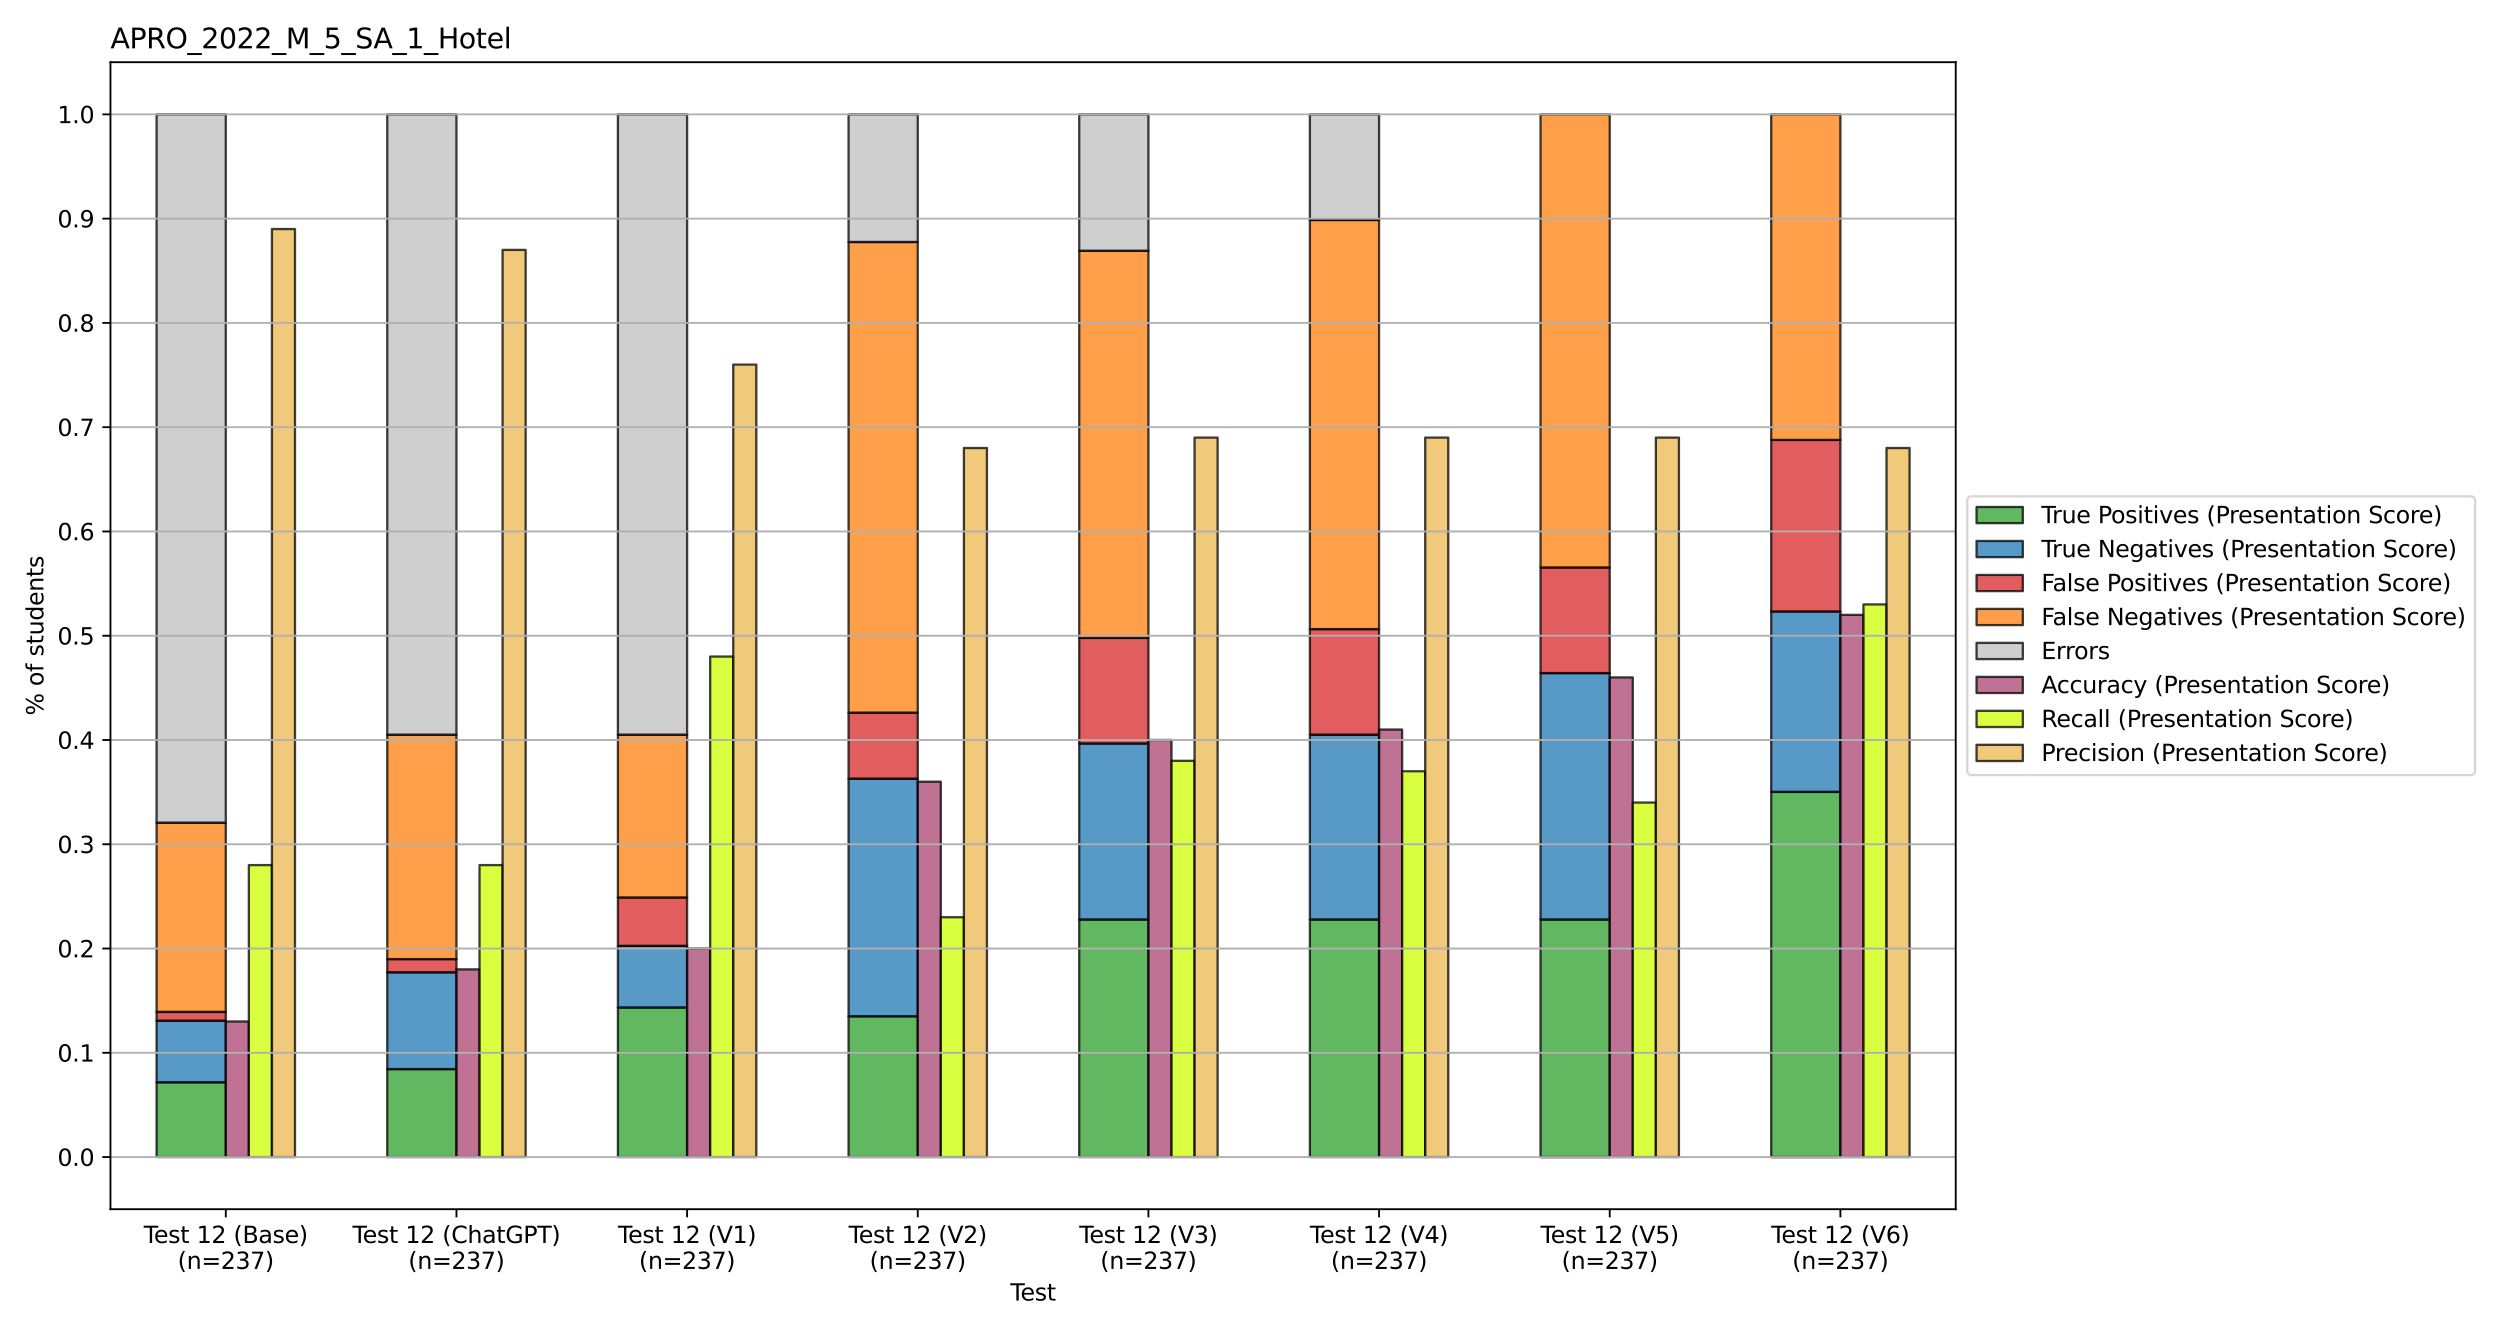 <?xml version="1.0" encoding="utf-8" standalone="no"?>
<!DOCTYPE svg PUBLIC "-//W3C//DTD SVG 1.1//EN"
  "http://www.w3.org/Graphics/SVG/1.1/DTD/svg11.dtd">
<svg xmlns:xlink="http://www.w3.org/1999/xlink" width="1080pt" height="576pt" viewBox="0 0 1080 576" xmlns="http://www.w3.org/2000/svg" version="1.1">
 <defs>
  <style type="text/css">*{stroke-linejoin: round; stroke-linecap: butt}</style>
 </defs>
 <g id="figure_1">
  <g id="patch_1">
   <path d="M 0 576 
L 1080 576 
L 1080 0 
L 0 0 
z
" style="fill: #ffffff"/>
  </g>
  <g id="axes_1">
   <g id="patch_2">
    <path d="M 47.72 522.376 
L 844.87 522.376 
L 844.87 26.88 
L 47.72 26.88 
z
" style="fill: #ffffff"/>
   </g>
   <g id="patch_3">
    <path d="M 67.649 499.853 
L 97.542 499.853 
L 97.542 467.543 
L 67.649 467.543 
z
" clip-path="url(#pcd9f32712b)" style="fill: #2ca02c; opacity: 0.75; stroke: #000000; stroke-linejoin: miter"/>
   </g>
   <g id="patch_4">
    <path d="M 167.292 499.853 
L 197.186 499.853 
L 197.186 461.841 
L 167.292 461.841 
z
" clip-path="url(#pcd9f32712b)" style="fill: #2ca02c; opacity: 0.75; stroke: #000000; stroke-linejoin: miter"/>
   </g>
   <g id="patch_5">
    <path d="M 266.936 499.853 
L 296.829 499.853 
L 296.829 435.232 
L 266.936 435.232 
z
" clip-path="url(#pcd9f32712b)" style="fill: #2ca02c; opacity: 0.75; stroke: #000000; stroke-linejoin: miter"/>
   </g>
   <g id="patch_6">
    <path d="M 366.58 499.853 
L 396.473 499.853 
L 396.473 439.033 
L 366.58 439.033 
z
" clip-path="url(#pcd9f32712b)" style="fill: #2ca02c; opacity: 0.75; stroke: #000000; stroke-linejoin: miter"/>
   </g>
   <g id="patch_7">
    <path d="M 466.224 499.853 
L 496.117 499.853 
L 496.117 397.219 
L 466.224 397.219 
z
" clip-path="url(#pcd9f32712b)" style="fill: #2ca02c; opacity: 0.75; stroke: #000000; stroke-linejoin: miter"/>
   </g>
   <g id="patch_8">
    <path d="M 565.867 499.853 
L 595.761 499.853 
L 595.761 397.219 
L 565.867 397.219 
z
" clip-path="url(#pcd9f32712b)" style="fill: #2ca02c; opacity: 0.75; stroke: #000000; stroke-linejoin: miter"/>
   </g>
   <g id="patch_9">
    <path d="M 665.511 499.853 
L 695.404 499.853 
L 695.404 397.219 
L 665.511 397.219 
z
" clip-path="url(#pcd9f32712b)" style="fill: #2ca02c; opacity: 0.75; stroke: #000000; stroke-linejoin: miter"/>
   </g>
   <g id="patch_10">
    <path d="M 765.155 499.853 
L 795.048 499.853 
L 795.048 342.101 
L 765.155 342.101 
z
" clip-path="url(#pcd9f32712b)" style="fill: #2ca02c; opacity: 0.75; stroke: #000000; stroke-linejoin: miter"/>
   </g>
   <g id="patch_11">
    <path d="M 67.649 467.543 
L 97.542 467.543 
L 97.542 440.934 
L 67.649 440.934 
z
" clip-path="url(#pcd9f32712b)" style="fill: #1f77b4; opacity: 0.75; stroke: #000000; stroke-linejoin: miter"/>
   </g>
   <g id="patch_12">
    <path d="M 167.292 461.841 
L 197.186 461.841 
L 197.186 420.027 
L 167.292 420.027 
z
" clip-path="url(#pcd9f32712b)" style="fill: #1f77b4; opacity: 0.75; stroke: #000000; stroke-linejoin: miter"/>
   </g>
   <g id="patch_13">
    <path d="M 266.936 435.232 
L 296.829 435.232 
L 296.829 408.623 
L 266.936 408.623 
z
" clip-path="url(#pcd9f32712b)" style="fill: #1f77b4; opacity: 0.75; stroke: #000000; stroke-linejoin: miter"/>
   </g>
   <g id="patch_14">
    <path d="M 366.58 439.033 
L 396.473 439.033 
L 396.473 336.399 
L 366.58 336.399 
z
" clip-path="url(#pcd9f32712b)" style="fill: #1f77b4; opacity: 0.75; stroke: #000000; stroke-linejoin: miter"/>
   </g>
   <g id="patch_15">
    <path d="M 466.224 397.219 
L 496.117 397.219 
L 496.117 321.194 
L 466.224 321.194 
z
" clip-path="url(#pcd9f32712b)" style="fill: #1f77b4; opacity: 0.75; stroke: #000000; stroke-linejoin: miter"/>
   </g>
   <g id="patch_16">
    <path d="M 565.867 397.219 
L 595.761 397.219 
L 595.761 317.392 
L 565.867 317.392 
z
" clip-path="url(#pcd9f32712b)" style="fill: #1f77b4; opacity: 0.75; stroke: #000000; stroke-linejoin: miter"/>
   </g>
   <g id="patch_17">
    <path d="M 665.511 397.219 
L 695.404 397.219 
L 695.404 290.783 
L 665.511 290.783 
z
" clip-path="url(#pcd9f32712b)" style="fill: #1f77b4; opacity: 0.75; stroke: #000000; stroke-linejoin: miter"/>
   </g>
   <g id="patch_18">
    <path d="M 765.155 342.101 
L 795.048 342.101 
L 795.048 264.174 
L 765.155 264.174 
z
" clip-path="url(#pcd9f32712b)" style="fill: #1f77b4; opacity: 0.75; stroke: #000000; stroke-linejoin: miter"/>
   </g>
   <g id="patch_19">
    <path d="M 67.649 440.934 
L 97.542 440.934 
L 97.542 437.132 
L 67.649 437.132 
z
" clip-path="url(#pcd9f32712b)" style="fill: #d62728; opacity: 0.75; stroke: #000000; stroke-linejoin: miter"/>
   </g>
   <g id="patch_20">
    <path d="M 167.292 420.027 
L 197.186 420.027 
L 197.186 414.325 
L 167.292 414.325 
z
" clip-path="url(#pcd9f32712b)" style="fill: #d62728; opacity: 0.75; stroke: #000000; stroke-linejoin: miter"/>
   </g>
   <g id="patch_21">
    <path d="M 266.936 408.623 
L 296.829 408.623 
L 296.829 387.716 
L 266.936 387.716 
z
" clip-path="url(#pcd9f32712b)" style="fill: #d62728; opacity: 0.75; stroke: #000000; stroke-linejoin: miter"/>
   </g>
   <g id="patch_22">
    <path d="M 366.58 336.399 
L 396.473 336.399 
L 396.473 307.889 
L 366.58 307.889 
z
" clip-path="url(#pcd9f32712b)" style="fill: #d62728; opacity: 0.75; stroke: #000000; stroke-linejoin: miter"/>
   </g>
   <g id="patch_23">
    <path d="M 466.224 321.194 
L 496.117 321.194 
L 496.117 275.578 
L 466.224 275.578 
z
" clip-path="url(#pcd9f32712b)" style="fill: #d62728; opacity: 0.75; stroke: #000000; stroke-linejoin: miter"/>
   </g>
   <g id="patch_24">
    <path d="M 565.867 317.392 
L 595.761 317.392 
L 595.761 271.777 
L 565.867 271.777 
z
" clip-path="url(#pcd9f32712b)" style="fill: #d62728; opacity: 0.75; stroke: #000000; stroke-linejoin: miter"/>
   </g>
   <g id="patch_25">
    <path d="M 665.511 290.783 
L 695.404 290.783 
L 695.404 245.168 
L 665.511 245.168 
z
" clip-path="url(#pcd9f32712b)" style="fill: #d62728; opacity: 0.75; stroke: #000000; stroke-linejoin: miter"/>
   </g>
   <g id="patch_26">
    <path d="M 765.155 264.174 
L 795.048 264.174 
L 795.048 190.05 
L 765.155 190.05 
z
" clip-path="url(#pcd9f32712b)" style="fill: #d62728; opacity: 0.75; stroke: #000000; stroke-linejoin: miter"/>
   </g>
   <g id="patch_27">
    <path d="M 67.649 437.132 
L 97.542 437.132 
L 97.542 355.405 
L 67.649 355.405 
z
" clip-path="url(#pcd9f32712b)" style="fill: #ff7f0e; opacity: 0.75; stroke: #000000; stroke-linejoin: miter"/>
   </g>
   <g id="patch_28">
    <path d="M 167.292 414.325 
L 197.186 414.325 
L 197.186 317.392 
L 167.292 317.392 
z
" clip-path="url(#pcd9f32712b)" style="fill: #ff7f0e; opacity: 0.75; stroke: #000000; stroke-linejoin: miter"/>
   </g>
   <g id="patch_29">
    <path d="M 266.936 387.716 
L 296.829 387.716 
L 296.829 317.392 
L 266.936 317.392 
z
" clip-path="url(#pcd9f32712b)" style="fill: #ff7f0e; opacity: 0.75; stroke: #000000; stroke-linejoin: miter"/>
   </g>
   <g id="patch_30">
    <path d="M 366.58 307.889 
L 396.473 307.889 
L 396.473 104.521 
L 366.58 104.521 
z
" clip-path="url(#pcd9f32712b)" style="fill: #ff7f0e; opacity: 0.75; stroke: #000000; stroke-linejoin: miter"/>
   </g>
   <g id="patch_31">
    <path d="M 466.224 275.578 
L 496.117 275.578 
L 496.117 108.322 
L 466.224 108.322 
z
" clip-path="url(#pcd9f32712b)" style="fill: #ff7f0e; opacity: 0.75; stroke: #000000; stroke-linejoin: miter"/>
   </g>
   <g id="patch_32">
    <path d="M 565.867 271.777 
L 595.761 271.777 
L 595.761 95.018 
L 565.867 95.018 
z
" clip-path="url(#pcd9f32712b)" style="fill: #ff7f0e; opacity: 0.75; stroke: #000000; stroke-linejoin: miter"/>
   </g>
   <g id="patch_33">
    <path d="M 665.511 245.168 
L 695.404 245.168 
L 695.404 49.403 
L 665.511 49.403 
z
" clip-path="url(#pcd9f32712b)" style="fill: #ff7f0e; opacity: 0.75; stroke: #000000; stroke-linejoin: miter"/>
   </g>
   <g id="patch_34">
    <path d="M 765.155 190.05 
L 795.048 190.05 
L 795.048 49.403 
L 765.155 49.403 
z
" clip-path="url(#pcd9f32712b)" style="fill: #ff7f0e; opacity: 0.75; stroke: #000000; stroke-linejoin: miter"/>
   </g>
   <g id="patch_35">
    <path d="M 67.649 355.405 
L 97.542 355.405 
L 97.542 49.403 
L 67.649 49.403 
z
" clip-path="url(#pcd9f32712b)" style="fill: #bfbfbf; opacity: 0.75; stroke: #000000; stroke-linejoin: miter"/>
   </g>
   <g id="patch_36">
    <path d="M 167.292 317.392 
L 197.186 317.392 
L 197.186 49.403 
L 167.292 49.403 
z
" clip-path="url(#pcd9f32712b)" style="fill: #bfbfbf; opacity: 0.75; stroke: #000000; stroke-linejoin: miter"/>
   </g>
   <g id="patch_37">
    <path d="M 266.936 317.392 
L 296.829 317.392 
L 296.829 49.403 
L 266.936 49.403 
z
" clip-path="url(#pcd9f32712b)" style="fill: #bfbfbf; opacity: 0.75; stroke: #000000; stroke-linejoin: miter"/>
   </g>
   <g id="patch_38">
    <path d="M 366.58 104.521 
L 396.473 104.521 
L 396.473 49.403 
L 366.58 49.403 
z
" clip-path="url(#pcd9f32712b)" style="fill: #bfbfbf; opacity: 0.75; stroke: #000000; stroke-linejoin: miter"/>
   </g>
   <g id="patch_39">
    <path d="M 466.224 108.322 
L 496.117 108.322 
L 496.117 49.403 
L 466.224 49.403 
z
" clip-path="url(#pcd9f32712b)" style="fill: #bfbfbf; opacity: 0.75; stroke: #000000; stroke-linejoin: miter"/>
   </g>
   <g id="patch_40">
    <path d="M 565.867 95.018 
L 595.761 95.018 
L 595.761 49.403 
L 565.867 49.403 
z
" clip-path="url(#pcd9f32712b)" style="fill: #bfbfbf; opacity: 0.75; stroke: #000000; stroke-linejoin: miter"/>
   </g>
   <g id="patch_41">
    <path d="M 665.511 499.853 
L 695.404 499.853 
L 695.404 499.853 
L 665.511 499.853 
z
" clip-path="url(#pcd9f32712b)" style="fill: #bfbfbf; opacity: 0.75; stroke: #000000; stroke-linejoin: miter"/>
   </g>
   <g id="patch_42">
    <path d="M 765.155 499.853 
L 795.048 499.853 
L 795.048 499.853 
L 765.155 499.853 
z
" clip-path="url(#pcd9f32712b)" style="fill: #bfbfbf; opacity: 0.75; stroke: #000000; stroke-linejoin: miter"/>
   </g>
   <g id="patch_43">
    <path d="M 97.542 499.853 
L 107.506 499.853 
L 107.506 441.295 
L 97.542 441.295 
z
" clip-path="url(#pcd9f32712b)" style="fill: #aa4371; opacity: 0.75; stroke: #000000; stroke-linejoin: miter"/>
   </g>
   <g id="patch_44">
    <path d="M 197.186 499.853 
L 207.15 499.853 
L 207.15 418.772 
L 197.186 418.772 
z
" clip-path="url(#pcd9f32712b)" style="fill: #aa4371; opacity: 0.75; stroke: #000000; stroke-linejoin: miter"/>
   </g>
   <g id="patch_45">
    <path d="M 296.829 499.853 
L 306.794 499.853 
L 306.794 409.763 
L 296.829 409.763 
z
" clip-path="url(#pcd9f32712b)" style="fill: #aa4371; opacity: 0.75; stroke: #000000; stroke-linejoin: miter"/>
   </g>
   <g id="patch_46">
    <path d="M 396.473 499.853 
L 406.438 499.853 
L 406.438 337.691 
L 396.473 337.691 
z
" clip-path="url(#pcd9f32712b)" style="fill: #aa4371; opacity: 0.75; stroke: #000000; stroke-linejoin: miter"/>
   </g>
   <g id="patch_47">
    <path d="M 496.117 499.853 
L 506.081 499.853 
L 506.081 319.673 
L 496.117 319.673 
z
" clip-path="url(#pcd9f32712b)" style="fill: #aa4371; opacity: 0.75; stroke: #000000; stroke-linejoin: miter"/>
   </g>
   <g id="patch_48">
    <path d="M 595.761 499.853 
L 605.725 499.853 
L 605.725 315.169 
L 595.761 315.169 
z
" clip-path="url(#pcd9f32712b)" style="fill: #aa4371; opacity: 0.75; stroke: #000000; stroke-linejoin: miter"/>
   </g>
   <g id="patch_49">
    <path d="M 695.404 499.853 
L 705.369 499.853 
L 705.369 292.646 
L 695.404 292.646 
z
" clip-path="url(#pcd9f32712b)" style="fill: #aa4371; opacity: 0.75; stroke: #000000; stroke-linejoin: miter"/>
   </g>
   <g id="patch_50">
    <path d="M 795.048 499.853 
L 805.013 499.853 
L 805.013 265.619 
L 795.048 265.619 
z
" clip-path="url(#pcd9f32712b)" style="fill: #aa4371; opacity: 0.75; stroke: #000000; stroke-linejoin: miter"/>
   </g>
   <g id="patch_51">
    <path d="M 107.506 499.853 
L 117.471 499.853 
L 117.471 373.727 
L 107.506 373.727 
z
" clip-path="url(#pcd9f32712b)" style="fill: #ccff00; opacity: 0.75; stroke: #000000; stroke-linejoin: miter"/>
   </g>
   <g id="patch_52">
    <path d="M 207.15 499.853 
L 217.114 499.853 
L 217.114 373.727 
L 207.15 373.727 
z
" clip-path="url(#pcd9f32712b)" style="fill: #ccff00; opacity: 0.75; stroke: #000000; stroke-linejoin: miter"/>
   </g>
   <g id="patch_53">
    <path d="M 306.794 499.853 
L 316.758 499.853 
L 316.758 283.637 
L 306.794 283.637 
z
" clip-path="url(#pcd9f32712b)" style="fill: #ccff00; opacity: 0.75; stroke: #000000; stroke-linejoin: miter"/>
   </g>
   <g id="patch_54">
    <path d="M 406.438 499.853 
L 416.402 499.853 
L 416.402 396.25 
L 406.438 396.25 
z
" clip-path="url(#pcd9f32712b)" style="fill: #ccff00; opacity: 0.75; stroke: #000000; stroke-linejoin: miter"/>
   </g>
   <g id="patch_55">
    <path d="M 506.081 499.853 
L 516.046 499.853 
L 516.046 328.682 
L 506.081 328.682 
z
" clip-path="url(#pcd9f32712b)" style="fill: #ccff00; opacity: 0.75; stroke: #000000; stroke-linejoin: miter"/>
   </g>
   <g id="patch_56">
    <path d="M 605.725 499.853 
L 615.689 499.853 
L 615.689 333.187 
L 605.725 333.187 
z
" clip-path="url(#pcd9f32712b)" style="fill: #ccff00; opacity: 0.75; stroke: #000000; stroke-linejoin: miter"/>
   </g>
   <g id="patch_57">
    <path d="M 705.369 499.853 
L 715.333 499.853 
L 715.333 346.7 
L 705.369 346.7 
z
" clip-path="url(#pcd9f32712b)" style="fill: #ccff00; opacity: 0.75; stroke: #000000; stroke-linejoin: miter"/>
   </g>
   <g id="patch_58">
    <path d="M 805.013 499.853 
L 814.977 499.853 
L 814.977 261.114 
L 805.013 261.114 
z
" clip-path="url(#pcd9f32712b)" style="fill: #ccff00; opacity: 0.75; stroke: #000000; stroke-linejoin: miter"/>
   </g>
   <g id="patch_59">
    <path d="M 117.471 499.853 
L 127.435 499.853 
L 127.435 98.952 
L 117.471 98.952 
z
" clip-path="url(#pcd9f32712b)" style="fill: #eab64e; opacity: 0.75; stroke: #000000; stroke-linejoin: miter"/>
   </g>
   <g id="patch_60">
    <path d="M 217.114 499.853 
L 227.079 499.853 
L 227.079 107.961 
L 217.114 107.961 
z
" clip-path="url(#pcd9f32712b)" style="fill: #eab64e; opacity: 0.75; stroke: #000000; stroke-linejoin: miter"/>
   </g>
   <g id="patch_61">
    <path d="M 316.758 499.853 
L 326.723 499.853 
L 326.723 157.511 
L 316.758 157.511 
z
" clip-path="url(#pcd9f32712b)" style="fill: #eab64e; opacity: 0.75; stroke: #000000; stroke-linejoin: miter"/>
   </g>
   <g id="patch_62">
    <path d="M 416.402 499.853 
L 426.366 499.853 
L 426.366 193.547 
L 416.402 193.547 
z
" clip-path="url(#pcd9f32712b)" style="fill: #eab64e; opacity: 0.75; stroke: #000000; stroke-linejoin: miter"/>
   </g>
   <g id="patch_63">
    <path d="M 516.046 499.853 
L 526.01 499.853 
L 526.01 189.042 
L 516.046 189.042 
z
" clip-path="url(#pcd9f32712b)" style="fill: #eab64e; opacity: 0.75; stroke: #000000; stroke-linejoin: miter"/>
   </g>
   <g id="patch_64">
    <path d="M 615.689 499.853 
L 625.654 499.853 
L 625.654 189.042 
L 615.689 189.042 
z
" clip-path="url(#pcd9f32712b)" style="fill: #eab64e; opacity: 0.75; stroke: #000000; stroke-linejoin: miter"/>
   </g>
   <g id="patch_65">
    <path d="M 715.333 499.853 
L 725.298 499.853 
L 725.298 189.042 
L 715.333 189.042 
z
" clip-path="url(#pcd9f32712b)" style="fill: #eab64e; opacity: 0.75; stroke: #000000; stroke-linejoin: miter"/>
   </g>
   <g id="patch_66">
    <path d="M 814.977 499.853 
L 824.941 499.853 
L 824.941 193.547 
L 814.977 193.547 
z
" clip-path="url(#pcd9f32712b)" style="fill: #eab64e; opacity: 0.75; stroke: #000000; stroke-linejoin: miter"/>
   </g>
   <g id="matplotlib.axis_1">
    <g id="xtick_1">
     <g id="line2d_1">
      <defs>
       <path id="mc468764a1e" d="M 0 0 
L 0 3.5 
" style="stroke: #000000; stroke-width: 0.8"/>
      </defs>
      <g>
       <use xlink:href="#mc468764a1e" x="97.542" y="522.376" style="stroke: #000000; stroke-width: 0.8"/>
      </g>
     </g>
     <g id="text_1">
      <!-- Test 12 (Base) -->
      <g transform="translate(62.079 536.974) scale(0.1 -0.1)">
       <defs>
        <path id="DejaVuSans-54" d="M -19 4666 
L 3928 4666 
L 3928 4134 
L 2272 4134 
L 2272 0 
L 1638 0 
L 1638 4134 
L -19 4134 
L -19 4666 
z
" transform="scale(0.016)"/>
        <path id="DejaVuSans-65" d="M 3597 1894 
L 3597 1613 
L 953 1613 
Q 991 1019 1311 708 
Q 1631 397 2203 397 
Q 2534 397 2845 478 
Q 3156 559 3463 722 
L 3463 178 
Q 3153 47 2828 -22 
Q 2503 -91 2169 -91 
Q 1331 -91 842 396 
Q 353 884 353 1716 
Q 353 2575 817 3079 
Q 1281 3584 2069 3584 
Q 2775 3584 3186 3129 
Q 3597 2675 3597 1894 
z
M 3022 2063 
Q 3016 2534 2758 2815 
Q 2500 3097 2075 3097 
Q 1594 3097 1305 2825 
Q 1016 2553 972 2059 
L 3022 2063 
z
" transform="scale(0.016)"/>
        <path id="DejaVuSans-73" d="M 2834 3397 
L 2834 2853 
Q 2591 2978 2328 3040 
Q 2066 3103 1784 3103 
Q 1356 3103 1142 2972 
Q 928 2841 928 2578 
Q 928 2378 1081 2264 
Q 1234 2150 1697 2047 
L 1894 2003 
Q 2506 1872 2764 1633 
Q 3022 1394 3022 966 
Q 3022 478 2636 193 
Q 2250 -91 1575 -91 
Q 1294 -91 989 -36 
Q 684 19 347 128 
L 347 722 
Q 666 556 975 473 
Q 1284 391 1588 391 
Q 1994 391 2212 530 
Q 2431 669 2431 922 
Q 2431 1156 2273 1281 
Q 2116 1406 1581 1522 
L 1381 1569 
Q 847 1681 609 1914 
Q 372 2147 372 2553 
Q 372 3047 722 3315 
Q 1072 3584 1716 3584 
Q 2034 3584 2315 3537 
Q 2597 3491 2834 3397 
z
" transform="scale(0.016)"/>
        <path id="DejaVuSans-74" d="M 1172 4494 
L 1172 3500 
L 2356 3500 
L 2356 3053 
L 1172 3053 
L 1172 1153 
Q 1172 725 1289 603 
Q 1406 481 1766 481 
L 2356 481 
L 2356 0 
L 1766 0 
Q 1100 0 847 248 
Q 594 497 594 1153 
L 594 3053 
L 172 3053 
L 172 3500 
L 594 3500 
L 594 4494 
L 1172 4494 
z
" transform="scale(0.016)"/>
        <path id="DejaVuSans-20" transform="scale(0.016)"/>
        <path id="DejaVuSans-31" d="M 794 531 
L 1825 531 
L 1825 4091 
L 703 3866 
L 703 4441 
L 1819 4666 
L 2450 4666 
L 2450 531 
L 3481 531 
L 3481 0 
L 794 0 
L 794 531 
z
" transform="scale(0.016)"/>
        <path id="DejaVuSans-32" d="M 1228 531 
L 3431 531 
L 3431 0 
L 469 0 
L 469 531 
Q 828 903 1448 1529 
Q 2069 2156 2228 2338 
Q 2531 2678 2651 2914 
Q 2772 3150 2772 3378 
Q 2772 3750 2511 3984 
Q 2250 4219 1831 4219 
Q 1534 4219 1204 4116 
Q 875 4013 500 3803 
L 500 4441 
Q 881 4594 1212 4672 
Q 1544 4750 1819 4750 
Q 2544 4750 2975 4387 
Q 3406 4025 3406 3419 
Q 3406 3131 3298 2873 
Q 3191 2616 2906 2266 
Q 2828 2175 2409 1742 
Q 1991 1309 1228 531 
z
" transform="scale(0.016)"/>
        <path id="DejaVuSans-28" d="M 1984 4856 
Q 1566 4138 1362 3434 
Q 1159 2731 1159 2009 
Q 1159 1288 1364 580 
Q 1569 -128 1984 -844 
L 1484 -844 
Q 1016 -109 783 600 
Q 550 1309 550 2009 
Q 550 2706 781 3412 
Q 1013 4119 1484 4856 
L 1984 4856 
z
" transform="scale(0.016)"/>
        <path id="DejaVuSans-42" d="M 1259 2228 
L 1259 519 
L 2272 519 
Q 2781 519 3026 730 
Q 3272 941 3272 1375 
Q 3272 1813 3026 2020 
Q 2781 2228 2272 2228 
L 1259 2228 
z
M 1259 4147 
L 1259 2741 
L 2194 2741 
Q 2656 2741 2882 2914 
Q 3109 3088 3109 3444 
Q 3109 3797 2882 3972 
Q 2656 4147 2194 4147 
L 1259 4147 
z
M 628 4666 
L 2241 4666 
Q 2963 4666 3353 4366 
Q 3744 4066 3744 3513 
Q 3744 3084 3544 2831 
Q 3344 2578 2956 2516 
Q 3422 2416 3680 2098 
Q 3938 1781 3938 1306 
Q 3938 681 3513 340 
Q 3088 0 2303 0 
L 628 0 
L 628 4666 
z
" transform="scale(0.016)"/>
        <path id="DejaVuSans-61" d="M 2194 1759 
Q 1497 1759 1228 1600 
Q 959 1441 959 1056 
Q 959 750 1161 570 
Q 1363 391 1709 391 
Q 2188 391 2477 730 
Q 2766 1069 2766 1631 
L 2766 1759 
L 2194 1759 
z
M 3341 1997 
L 3341 0 
L 2766 0 
L 2766 531 
Q 2569 213 2275 61 
Q 1981 -91 1556 -91 
Q 1019 -91 701 211 
Q 384 513 384 1019 
Q 384 1609 779 1909 
Q 1175 2209 1959 2209 
L 2766 2209 
L 2766 2266 
Q 2766 2663 2505 2880 
Q 2244 3097 1772 3097 
Q 1472 3097 1187 3025 
Q 903 2953 641 2809 
L 641 3341 
Q 956 3463 1253 3523 
Q 1550 3584 1831 3584 
Q 2591 3584 2966 3190 
Q 3341 2797 3341 1997 
z
" transform="scale(0.016)"/>
        <path id="DejaVuSans-29" d="M 513 4856 
L 1013 4856 
Q 1481 4119 1714 3412 
Q 1947 2706 1947 2009 
Q 1947 1309 1714 600 
Q 1481 -109 1013 -844 
L 513 -844 
Q 928 -128 1133 580 
Q 1338 1288 1338 2009 
Q 1338 2731 1133 3434 
Q 928 4138 513 4856 
z
" transform="scale(0.016)"/>
       </defs>
       <use xlink:href="#DejaVuSans-54"/>
       <use xlink:href="#DejaVuSans-65" x="44.084"/>
       <use xlink:href="#DejaVuSans-73" x="105.607"/>
       <use xlink:href="#DejaVuSans-74" x="157.707"/>
       <use xlink:href="#DejaVuSans-20" x="196.916"/>
       <use xlink:href="#DejaVuSans-31" x="228.703"/>
       <use xlink:href="#DejaVuSans-32" x="292.326"/>
       <use xlink:href="#DejaVuSans-20" x="355.949"/>
       <use xlink:href="#DejaVuSans-28" x="387.736"/>
       <use xlink:href="#DejaVuSans-42" x="426.75"/>
       <use xlink:href="#DejaVuSans-61" x="495.354"/>
       <use xlink:href="#DejaVuSans-73" x="556.633"/>
       <use xlink:href="#DejaVuSans-65" x="608.732"/>
       <use xlink:href="#DejaVuSans-29" x="670.256"/>
      </g>
      <!-- (n=237) -->
      <g transform="translate(76.738 548.172) scale(0.1 -0.1)">
       <defs>
        <path id="DejaVuSans-6e" d="M 3513 2113 
L 3513 0 
L 2938 0 
L 2938 2094 
Q 2938 2591 2744 2837 
Q 2550 3084 2163 3084 
Q 1697 3084 1428 2787 
Q 1159 2491 1159 1978 
L 1159 0 
L 581 0 
L 581 3500 
L 1159 3500 
L 1159 2956 
Q 1366 3272 1645 3428 
Q 1925 3584 2291 3584 
Q 2894 3584 3203 3211 
Q 3513 2838 3513 2113 
z
" transform="scale(0.016)"/>
        <path id="DejaVuSans-3d" d="M 678 2906 
L 4684 2906 
L 4684 2381 
L 678 2381 
L 678 2906 
z
M 678 1631 
L 4684 1631 
L 4684 1100 
L 678 1100 
L 678 1631 
z
" transform="scale(0.016)"/>
        <path id="DejaVuSans-33" d="M 2597 2516 
Q 3050 2419 3304 2112 
Q 3559 1806 3559 1356 
Q 3559 666 3084 287 
Q 2609 -91 1734 -91 
Q 1441 -91 1130 -33 
Q 819 25 488 141 
L 488 750 
Q 750 597 1062 519 
Q 1375 441 1716 441 
Q 2309 441 2620 675 
Q 2931 909 2931 1356 
Q 2931 1769 2642 2001 
Q 2353 2234 1838 2234 
L 1294 2234 
L 1294 2753 
L 1863 2753 
Q 2328 2753 2575 2939 
Q 2822 3125 2822 3475 
Q 2822 3834 2567 4026 
Q 2313 4219 1838 4219 
Q 1578 4219 1281 4162 
Q 984 4106 628 3988 
L 628 4550 
Q 988 4650 1302 4700 
Q 1616 4750 1894 4750 
Q 2613 4750 3031 4423 
Q 3450 4097 3450 3541 
Q 3450 3153 3228 2886 
Q 3006 2619 2597 2516 
z
" transform="scale(0.016)"/>
        <path id="DejaVuSans-37" d="M 525 4666 
L 3525 4666 
L 3525 4397 
L 1831 0 
L 1172 0 
L 2766 4134 
L 525 4134 
L 525 4666 
z
" transform="scale(0.016)"/>
       </defs>
       <use xlink:href="#DejaVuSans-28"/>
       <use xlink:href="#DejaVuSans-6e" x="39.014"/>
       <use xlink:href="#DejaVuSans-3d" x="102.393"/>
       <use xlink:href="#DejaVuSans-32" x="186.182"/>
       <use xlink:href="#DejaVuSans-33" x="249.805"/>
       <use xlink:href="#DejaVuSans-37" x="313.428"/>
       <use xlink:href="#DejaVuSans-29" x="377.051"/>
      </g>
     </g>
    </g>
    <g id="xtick_2">
     <g id="line2d_2">
      <g>
       <use xlink:href="#mc468764a1e" x="197.186" y="522.376" style="stroke: #000000; stroke-width: 0.8"/>
      </g>
     </g>
     <g id="text_2">
      <!-- Test 12 (ChatGPT) -->
      <g transform="translate(152.271 536.974) scale(0.1 -0.1)">
       <defs>
        <path id="DejaVuSans-43" d="M 4122 4306 
L 4122 3641 
Q 3803 3938 3442 4084 
Q 3081 4231 2675 4231 
Q 1875 4231 1450 3742 
Q 1025 3253 1025 2328 
Q 1025 1406 1450 917 
Q 1875 428 2675 428 
Q 3081 428 3442 575 
Q 3803 722 4122 1019 
L 4122 359 
Q 3791 134 3420 21 
Q 3050 -91 2638 -91 
Q 1578 -91 968 557 
Q 359 1206 359 2328 
Q 359 3453 968 4101 
Q 1578 4750 2638 4750 
Q 3056 4750 3426 4639 
Q 3797 4528 4122 4306 
z
" transform="scale(0.016)"/>
        <path id="DejaVuSans-68" d="M 3513 2113 
L 3513 0 
L 2938 0 
L 2938 2094 
Q 2938 2591 2744 2837 
Q 2550 3084 2163 3084 
Q 1697 3084 1428 2787 
Q 1159 2491 1159 1978 
L 1159 0 
L 581 0 
L 581 4863 
L 1159 4863 
L 1159 2956 
Q 1366 3272 1645 3428 
Q 1925 3584 2291 3584 
Q 2894 3584 3203 3211 
Q 3513 2838 3513 2113 
z
" transform="scale(0.016)"/>
        <path id="DejaVuSans-47" d="M 3809 666 
L 3809 1919 
L 2778 1919 
L 2778 2438 
L 4434 2438 
L 4434 434 
Q 4069 175 3628 42 
Q 3188 -91 2688 -91 
Q 1594 -91 976 548 
Q 359 1188 359 2328 
Q 359 3472 976 4111 
Q 1594 4750 2688 4750 
Q 3144 4750 3555 4637 
Q 3966 4525 4313 4306 
L 4313 3634 
Q 3963 3931 3569 4081 
Q 3175 4231 2741 4231 
Q 1884 4231 1454 3753 
Q 1025 3275 1025 2328 
Q 1025 1384 1454 906 
Q 1884 428 2741 428 
Q 3075 428 3337 486 
Q 3600 544 3809 666 
z
" transform="scale(0.016)"/>
        <path id="DejaVuSans-50" d="M 1259 4147 
L 1259 2394 
L 2053 2394 
Q 2494 2394 2734 2622 
Q 2975 2850 2975 3272 
Q 2975 3691 2734 3919 
Q 2494 4147 2053 4147 
L 1259 4147 
z
M 628 4666 
L 2053 4666 
Q 2838 4666 3239 4311 
Q 3641 3956 3641 3272 
Q 3641 2581 3239 2228 
Q 2838 1875 2053 1875 
L 1259 1875 
L 1259 0 
L 628 0 
L 628 4666 
z
" transform="scale(0.016)"/>
       </defs>
       <use xlink:href="#DejaVuSans-54"/>
       <use xlink:href="#DejaVuSans-65" x="44.084"/>
       <use xlink:href="#DejaVuSans-73" x="105.607"/>
       <use xlink:href="#DejaVuSans-74" x="157.707"/>
       <use xlink:href="#DejaVuSans-20" x="196.916"/>
       <use xlink:href="#DejaVuSans-31" x="228.703"/>
       <use xlink:href="#DejaVuSans-32" x="292.326"/>
       <use xlink:href="#DejaVuSans-20" x="355.949"/>
       <use xlink:href="#DejaVuSans-28" x="387.736"/>
       <use xlink:href="#DejaVuSans-43" x="426.75"/>
       <use xlink:href="#DejaVuSans-68" x="496.574"/>
       <use xlink:href="#DejaVuSans-61" x="559.953"/>
       <use xlink:href="#DejaVuSans-74" x="621.232"/>
       <use xlink:href="#DejaVuSans-47" x="660.441"/>
       <use xlink:href="#DejaVuSans-50" x="737.932"/>
       <use xlink:href="#DejaVuSans-54" x="798.234"/>
       <use xlink:href="#DejaVuSans-29" x="859.318"/>
      </g>
      <!-- (n=237) -->
      <g transform="translate(176.382 548.172) scale(0.1 -0.1)">
       <use xlink:href="#DejaVuSans-28"/>
       <use xlink:href="#DejaVuSans-6e" x="39.014"/>
       <use xlink:href="#DejaVuSans-3d" x="102.393"/>
       <use xlink:href="#DejaVuSans-32" x="186.182"/>
       <use xlink:href="#DejaVuSans-33" x="249.805"/>
       <use xlink:href="#DejaVuSans-37" x="313.428"/>
       <use xlink:href="#DejaVuSans-29" x="377.051"/>
      </g>
     </g>
    </g>
    <g id="xtick_3">
     <g id="line2d_3">
      <g>
       <use xlink:href="#mc468764a1e" x="296.829" y="522.376" style="stroke: #000000; stroke-width: 0.8"/>
      </g>
     </g>
     <g id="text_3">
      <!-- Test 12 (V1) -->
      <g transform="translate(266.94 536.974) scale(0.1 -0.1)">
       <defs>
        <path id="DejaVuSans-56" d="M 1831 0 
L 50 4666 
L 709 4666 
L 2188 738 
L 3669 4666 
L 4325 4666 
L 2547 0 
L 1831 0 
z
" transform="scale(0.016)"/>
       </defs>
       <use xlink:href="#DejaVuSans-54"/>
       <use xlink:href="#DejaVuSans-65" x="44.084"/>
       <use xlink:href="#DejaVuSans-73" x="105.607"/>
       <use xlink:href="#DejaVuSans-74" x="157.707"/>
       <use xlink:href="#DejaVuSans-20" x="196.916"/>
       <use xlink:href="#DejaVuSans-31" x="228.703"/>
       <use xlink:href="#DejaVuSans-32" x="292.326"/>
       <use xlink:href="#DejaVuSans-20" x="355.949"/>
       <use xlink:href="#DejaVuSans-28" x="387.736"/>
       <use xlink:href="#DejaVuSans-56" x="426.75"/>
       <use xlink:href="#DejaVuSans-31" x="495.158"/>
       <use xlink:href="#DejaVuSans-29" x="558.781"/>
      </g>
      <!-- (n=237) -->
      <g transform="translate(276.025 548.172) scale(0.1 -0.1)">
       <use xlink:href="#DejaVuSans-28"/>
       <use xlink:href="#DejaVuSans-6e" x="39.014"/>
       <use xlink:href="#DejaVuSans-3d" x="102.393"/>
       <use xlink:href="#DejaVuSans-32" x="186.182"/>
       <use xlink:href="#DejaVuSans-33" x="249.805"/>
       <use xlink:href="#DejaVuSans-37" x="313.428"/>
       <use xlink:href="#DejaVuSans-29" x="377.051"/>
      </g>
     </g>
    </g>
    <g id="xtick_4">
     <g id="line2d_4">
      <g>
       <use xlink:href="#mc468764a1e" x="396.473" y="522.376" style="stroke: #000000; stroke-width: 0.8"/>
      </g>
     </g>
     <g id="text_4">
      <!-- Test 12 (V2) -->
      <g transform="translate(366.584 536.974) scale(0.1 -0.1)">
       <use xlink:href="#DejaVuSans-54"/>
       <use xlink:href="#DejaVuSans-65" x="44.084"/>
       <use xlink:href="#DejaVuSans-73" x="105.607"/>
       <use xlink:href="#DejaVuSans-74" x="157.707"/>
       <use xlink:href="#DejaVuSans-20" x="196.916"/>
       <use xlink:href="#DejaVuSans-31" x="228.703"/>
       <use xlink:href="#DejaVuSans-32" x="292.326"/>
       <use xlink:href="#DejaVuSans-20" x="355.949"/>
       <use xlink:href="#DejaVuSans-28" x="387.736"/>
       <use xlink:href="#DejaVuSans-56" x="426.75"/>
       <use xlink:href="#DejaVuSans-32" x="495.158"/>
       <use xlink:href="#DejaVuSans-29" x="558.781"/>
      </g>
      <!-- (n=237) -->
      <g transform="translate(375.669 548.172) scale(0.1 -0.1)">
       <use xlink:href="#DejaVuSans-28"/>
       <use xlink:href="#DejaVuSans-6e" x="39.014"/>
       <use xlink:href="#DejaVuSans-3d" x="102.393"/>
       <use xlink:href="#DejaVuSans-32" x="186.182"/>
       <use xlink:href="#DejaVuSans-33" x="249.805"/>
       <use xlink:href="#DejaVuSans-37" x="313.428"/>
       <use xlink:href="#DejaVuSans-29" x="377.051"/>
      </g>
     </g>
    </g>
    <g id="xtick_5">
     <g id="line2d_5">
      <g>
       <use xlink:href="#mc468764a1e" x="496.117" y="522.376" style="stroke: #000000; stroke-width: 0.8"/>
      </g>
     </g>
     <g id="text_5">
      <!-- Test 12 (V3) -->
      <g transform="translate(466.228 536.974) scale(0.1 -0.1)">
       <use xlink:href="#DejaVuSans-54"/>
       <use xlink:href="#DejaVuSans-65" x="44.084"/>
       <use xlink:href="#DejaVuSans-73" x="105.607"/>
       <use xlink:href="#DejaVuSans-74" x="157.707"/>
       <use xlink:href="#DejaVuSans-20" x="196.916"/>
       <use xlink:href="#DejaVuSans-31" x="228.703"/>
       <use xlink:href="#DejaVuSans-32" x="292.326"/>
       <use xlink:href="#DejaVuSans-20" x="355.949"/>
       <use xlink:href="#DejaVuSans-28" x="387.736"/>
       <use xlink:href="#DejaVuSans-56" x="426.75"/>
       <use xlink:href="#DejaVuSans-33" x="495.158"/>
       <use xlink:href="#DejaVuSans-29" x="558.781"/>
      </g>
      <!-- (n=237) -->
      <g transform="translate(475.313 548.172) scale(0.1 -0.1)">
       <use xlink:href="#DejaVuSans-28"/>
       <use xlink:href="#DejaVuSans-6e" x="39.014"/>
       <use xlink:href="#DejaVuSans-3d" x="102.393"/>
       <use xlink:href="#DejaVuSans-32" x="186.182"/>
       <use xlink:href="#DejaVuSans-33" x="249.805"/>
       <use xlink:href="#DejaVuSans-37" x="313.428"/>
       <use xlink:href="#DejaVuSans-29" x="377.051"/>
      </g>
     </g>
    </g>
    <g id="xtick_6">
     <g id="line2d_6">
      <g>
       <use xlink:href="#mc468764a1e" x="595.761" y="522.376" style="stroke: #000000; stroke-width: 0.8"/>
      </g>
     </g>
     <g id="text_6">
      <!-- Test 12 (V4) -->
      <g transform="translate(565.872 536.974) scale(0.1 -0.1)">
       <defs>
        <path id="DejaVuSans-34" d="M 2419 4116 
L 825 1625 
L 2419 1625 
L 2419 4116 
z
M 2253 4666 
L 3047 4666 
L 3047 1625 
L 3713 1625 
L 3713 1100 
L 3047 1100 
L 3047 0 
L 2419 0 
L 2419 1100 
L 313 1100 
L 313 1709 
L 2253 4666 
z
" transform="scale(0.016)"/>
       </defs>
       <use xlink:href="#DejaVuSans-54"/>
       <use xlink:href="#DejaVuSans-65" x="44.084"/>
       <use xlink:href="#DejaVuSans-73" x="105.607"/>
       <use xlink:href="#DejaVuSans-74" x="157.707"/>
       <use xlink:href="#DejaVuSans-20" x="196.916"/>
       <use xlink:href="#DejaVuSans-31" x="228.703"/>
       <use xlink:href="#DejaVuSans-32" x="292.326"/>
       <use xlink:href="#DejaVuSans-20" x="355.949"/>
       <use xlink:href="#DejaVuSans-28" x="387.736"/>
       <use xlink:href="#DejaVuSans-56" x="426.75"/>
       <use xlink:href="#DejaVuSans-34" x="495.158"/>
       <use xlink:href="#DejaVuSans-29" x="558.781"/>
      </g>
      <!-- (n=237) -->
      <g transform="translate(574.957 548.172) scale(0.1 -0.1)">
       <use xlink:href="#DejaVuSans-28"/>
       <use xlink:href="#DejaVuSans-6e" x="39.014"/>
       <use xlink:href="#DejaVuSans-3d" x="102.393"/>
       <use xlink:href="#DejaVuSans-32" x="186.182"/>
       <use xlink:href="#DejaVuSans-33" x="249.805"/>
       <use xlink:href="#DejaVuSans-37" x="313.428"/>
       <use xlink:href="#DejaVuSans-29" x="377.051"/>
      </g>
     </g>
    </g>
    <g id="xtick_7">
     <g id="line2d_7">
      <g>
       <use xlink:href="#mc468764a1e" x="695.404" y="522.376" style="stroke: #000000; stroke-width: 0.8"/>
      </g>
     </g>
     <g id="text_7">
      <!-- Test 12 (V5) -->
      <g transform="translate(665.515 536.974) scale(0.1 -0.1)">
       <defs>
        <path id="DejaVuSans-35" d="M 691 4666 
L 3169 4666 
L 3169 4134 
L 1269 4134 
L 1269 2991 
Q 1406 3038 1543 3061 
Q 1681 3084 1819 3084 
Q 2600 3084 3056 2656 
Q 3513 2228 3513 1497 
Q 3513 744 3044 326 
Q 2575 -91 1722 -91 
Q 1428 -91 1123 -41 
Q 819 9 494 109 
L 494 744 
Q 775 591 1075 516 
Q 1375 441 1709 441 
Q 2250 441 2565 725 
Q 2881 1009 2881 1497 
Q 2881 1984 2565 2268 
Q 2250 2553 1709 2553 
Q 1456 2553 1204 2497 
Q 953 2441 691 2322 
L 691 4666 
z
" transform="scale(0.016)"/>
       </defs>
       <use xlink:href="#DejaVuSans-54"/>
       <use xlink:href="#DejaVuSans-65" x="44.084"/>
       <use xlink:href="#DejaVuSans-73" x="105.607"/>
       <use xlink:href="#DejaVuSans-74" x="157.707"/>
       <use xlink:href="#DejaVuSans-20" x="196.916"/>
       <use xlink:href="#DejaVuSans-31" x="228.703"/>
       <use xlink:href="#DejaVuSans-32" x="292.326"/>
       <use xlink:href="#DejaVuSans-20" x="355.949"/>
       <use xlink:href="#DejaVuSans-28" x="387.736"/>
       <use xlink:href="#DejaVuSans-56" x="426.75"/>
       <use xlink:href="#DejaVuSans-35" x="495.158"/>
       <use xlink:href="#DejaVuSans-29" x="558.781"/>
      </g>
      <!-- (n=237) -->
      <g transform="translate(674.6 548.172) scale(0.1 -0.1)">
       <use xlink:href="#DejaVuSans-28"/>
       <use xlink:href="#DejaVuSans-6e" x="39.014"/>
       <use xlink:href="#DejaVuSans-3d" x="102.393"/>
       <use xlink:href="#DejaVuSans-32" x="186.182"/>
       <use xlink:href="#DejaVuSans-33" x="249.805"/>
       <use xlink:href="#DejaVuSans-37" x="313.428"/>
       <use xlink:href="#DejaVuSans-29" x="377.051"/>
      </g>
     </g>
    </g>
    <g id="xtick_8">
     <g id="line2d_8">
      <g>
       <use xlink:href="#mc468764a1e" x="795.048" y="522.376" style="stroke: #000000; stroke-width: 0.8"/>
      </g>
     </g>
     <g id="text_8">
      <!-- Test 12 (V6) -->
      <g transform="translate(765.159 536.974) scale(0.1 -0.1)">
       <defs>
        <path id="DejaVuSans-36" d="M 2113 2584 
Q 1688 2584 1439 2293 
Q 1191 2003 1191 1497 
Q 1191 994 1439 701 
Q 1688 409 2113 409 
Q 2538 409 2786 701 
Q 3034 994 3034 1497 
Q 3034 2003 2786 2293 
Q 2538 2584 2113 2584 
z
M 3366 4563 
L 3366 3988 
Q 3128 4100 2886 4159 
Q 2644 4219 2406 4219 
Q 1781 4219 1451 3797 
Q 1122 3375 1075 2522 
Q 1259 2794 1537 2939 
Q 1816 3084 2150 3084 
Q 2853 3084 3261 2657 
Q 3669 2231 3669 1497 
Q 3669 778 3244 343 
Q 2819 -91 2113 -91 
Q 1303 -91 875 529 
Q 447 1150 447 2328 
Q 447 3434 972 4092 
Q 1497 4750 2381 4750 
Q 2619 4750 2861 4703 
Q 3103 4656 3366 4563 
z
" transform="scale(0.016)"/>
       </defs>
       <use xlink:href="#DejaVuSans-54"/>
       <use xlink:href="#DejaVuSans-65" x="44.084"/>
       <use xlink:href="#DejaVuSans-73" x="105.607"/>
       <use xlink:href="#DejaVuSans-74" x="157.707"/>
       <use xlink:href="#DejaVuSans-20" x="196.916"/>
       <use xlink:href="#DejaVuSans-31" x="228.703"/>
       <use xlink:href="#DejaVuSans-32" x="292.326"/>
       <use xlink:href="#DejaVuSans-20" x="355.949"/>
       <use xlink:href="#DejaVuSans-28" x="387.736"/>
       <use xlink:href="#DejaVuSans-56" x="426.75"/>
       <use xlink:href="#DejaVuSans-36" x="495.158"/>
       <use xlink:href="#DejaVuSans-29" x="558.781"/>
      </g>
      <!-- (n=237) -->
      <g transform="translate(774.244 548.172) scale(0.1 -0.1)">
       <use xlink:href="#DejaVuSans-28"/>
       <use xlink:href="#DejaVuSans-6e" x="39.014"/>
       <use xlink:href="#DejaVuSans-3d" x="102.393"/>
       <use xlink:href="#DejaVuSans-32" x="186.182"/>
       <use xlink:href="#DejaVuSans-33" x="249.805"/>
       <use xlink:href="#DejaVuSans-37" x="313.428"/>
       <use xlink:href="#DejaVuSans-29" x="377.051"/>
      </g>
     </g>
    </g>
    <g id="text_9">
     <!-- Test -->
     <g transform="translate(436.45 561.85) scale(0.1 -0.1)">
      <use xlink:href="#DejaVuSans-54"/>
      <use xlink:href="#DejaVuSans-65" x="44.084"/>
      <use xlink:href="#DejaVuSans-73" x="105.607"/>
      <use xlink:href="#DejaVuSans-74" x="157.707"/>
     </g>
    </g>
   </g>
   <g id="matplotlib.axis_2">
    <g id="ytick_1">
     <g id="line2d_9">
      <path d="M 47.72 499.853 
L 844.87 499.853 
" clip-path="url(#pcd9f32712b)" style="fill: none; stroke: #b0b0b0; stroke-width: 0.8; stroke-linecap: square"/>
     </g>
     <g id="line2d_10">
      <defs>
       <path id="m2bf1b5e9ee" d="M 0 0 
L -3.5 0 
" style="stroke: #000000; stroke-width: 0.8"/>
      </defs>
      <g>
       <use xlink:href="#m2bf1b5e9ee" x="47.72" y="499.853" style="stroke: #000000; stroke-width: 0.8"/>
      </g>
     </g>
     <g id="text_10">
      <!-- 0.0 -->
      <g transform="translate(24.817 503.653) scale(0.1 -0.1)">
       <defs>
        <path id="DejaVuSans-30" d="M 2034 4250 
Q 1547 4250 1301 3770 
Q 1056 3291 1056 2328 
Q 1056 1369 1301 889 
Q 1547 409 2034 409 
Q 2525 409 2770 889 
Q 3016 1369 3016 2328 
Q 3016 3291 2770 3770 
Q 2525 4250 2034 4250 
z
M 2034 4750 
Q 2819 4750 3233 4129 
Q 3647 3509 3647 2328 
Q 3647 1150 3233 529 
Q 2819 -91 2034 -91 
Q 1250 -91 836 529 
Q 422 1150 422 2328 
Q 422 3509 836 4129 
Q 1250 4750 2034 4750 
z
" transform="scale(0.016)"/>
        <path id="DejaVuSans-2e" d="M 684 794 
L 1344 794 
L 1344 0 
L 684 0 
L 684 794 
z
" transform="scale(0.016)"/>
       </defs>
       <use xlink:href="#DejaVuSans-30"/>
       <use xlink:href="#DejaVuSans-2e" x="63.623"/>
       <use xlink:href="#DejaVuSans-30" x="95.41"/>
      </g>
     </g>
    </g>
    <g id="ytick_2">
     <g id="line2d_11">
      <path d="M 47.72 454.808 
L 844.87 454.808 
" clip-path="url(#pcd9f32712b)" style="fill: none; stroke: #b0b0b0; stroke-width: 0.8; stroke-linecap: square"/>
     </g>
     <g id="line2d_12">
      <g>
       <use xlink:href="#m2bf1b5e9ee" x="47.72" y="454.808" style="stroke: #000000; stroke-width: 0.8"/>
      </g>
     </g>
     <g id="text_11">
      <!-- 0.1 -->
      <g transform="translate(24.817 458.608) scale(0.1 -0.1)">
       <use xlink:href="#DejaVuSans-30"/>
       <use xlink:href="#DejaVuSans-2e" x="63.623"/>
       <use xlink:href="#DejaVuSans-31" x="95.41"/>
      </g>
     </g>
    </g>
    <g id="ytick_3">
     <g id="line2d_13">
      <path d="M 47.72 409.763 
L 844.87 409.763 
" clip-path="url(#pcd9f32712b)" style="fill: none; stroke: #b0b0b0; stroke-width: 0.8; stroke-linecap: square"/>
     </g>
     <g id="line2d_14">
      <g>
       <use xlink:href="#m2bf1b5e9ee" x="47.72" y="409.763" style="stroke: #000000; stroke-width: 0.8"/>
      </g>
     </g>
     <g id="text_12">
      <!-- 0.2 -->
      <g transform="translate(24.817 413.562) scale(0.1 -0.1)">
       <use xlink:href="#DejaVuSans-30"/>
       <use xlink:href="#DejaVuSans-2e" x="63.623"/>
       <use xlink:href="#DejaVuSans-32" x="95.41"/>
      </g>
     </g>
    </g>
    <g id="ytick_4">
     <g id="line2d_15">
      <path d="M 47.72 364.718 
L 844.87 364.718 
" clip-path="url(#pcd9f32712b)" style="fill: none; stroke: #b0b0b0; stroke-width: 0.8; stroke-linecap: square"/>
     </g>
     <g id="line2d_16">
      <g>
       <use xlink:href="#m2bf1b5e9ee" x="47.72" y="364.718" style="stroke: #000000; stroke-width: 0.8"/>
      </g>
     </g>
     <g id="text_13">
      <!-- 0.3 -->
      <g transform="translate(24.817 368.517) scale(0.1 -0.1)">
       <use xlink:href="#DejaVuSans-30"/>
       <use xlink:href="#DejaVuSans-2e" x="63.623"/>
       <use xlink:href="#DejaVuSans-33" x="95.41"/>
      </g>
     </g>
    </g>
    <g id="ytick_5">
     <g id="line2d_17">
      <path d="M 47.72 319.673 
L 844.87 319.673 
" clip-path="url(#pcd9f32712b)" style="fill: none; stroke: #b0b0b0; stroke-width: 0.8; stroke-linecap: square"/>
     </g>
     <g id="line2d_18">
      <g>
       <use xlink:href="#m2bf1b5e9ee" x="47.72" y="319.673" style="stroke: #000000; stroke-width: 0.8"/>
      </g>
     </g>
     <g id="text_14">
      <!-- 0.4 -->
      <g transform="translate(24.817 323.472) scale(0.1 -0.1)">
       <use xlink:href="#DejaVuSans-30"/>
       <use xlink:href="#DejaVuSans-2e" x="63.623"/>
       <use xlink:href="#DejaVuSans-34" x="95.41"/>
      </g>
     </g>
    </g>
    <g id="ytick_6">
     <g id="line2d_19">
      <path d="M 47.72 274.628 
L 844.87 274.628 
" clip-path="url(#pcd9f32712b)" style="fill: none; stroke: #b0b0b0; stroke-width: 0.8; stroke-linecap: square"/>
     </g>
     <g id="line2d_20">
      <g>
       <use xlink:href="#m2bf1b5e9ee" x="47.72" y="274.628" style="stroke: #000000; stroke-width: 0.8"/>
      </g>
     </g>
     <g id="text_15">
      <!-- 0.5 -->
      <g transform="translate(24.817 278.427) scale(0.1 -0.1)">
       <use xlink:href="#DejaVuSans-30"/>
       <use xlink:href="#DejaVuSans-2e" x="63.623"/>
       <use xlink:href="#DejaVuSans-35" x="95.41"/>
      </g>
     </g>
    </g>
    <g id="ytick_7">
     <g id="line2d_21">
      <path d="M 47.72 229.583 
L 844.87 229.583 
" clip-path="url(#pcd9f32712b)" style="fill: none; stroke: #b0b0b0; stroke-width: 0.8; stroke-linecap: square"/>
     </g>
     <g id="line2d_22">
      <g>
       <use xlink:href="#m2bf1b5e9ee" x="47.72" y="229.583" style="stroke: #000000; stroke-width: 0.8"/>
      </g>
     </g>
     <g id="text_16">
      <!-- 0.6 -->
      <g transform="translate(24.817 233.382) scale(0.1 -0.1)">
       <use xlink:href="#DejaVuSans-30"/>
       <use xlink:href="#DejaVuSans-2e" x="63.623"/>
       <use xlink:href="#DejaVuSans-36" x="95.41"/>
      </g>
     </g>
    </g>
    <g id="ytick_8">
     <g id="line2d_23">
      <path d="M 47.72 184.538 
L 844.87 184.538 
" clip-path="url(#pcd9f32712b)" style="fill: none; stroke: #b0b0b0; stroke-width: 0.8; stroke-linecap: square"/>
     </g>
     <g id="line2d_24">
      <g>
       <use xlink:href="#m2bf1b5e9ee" x="47.72" y="184.538" style="stroke: #000000; stroke-width: 0.8"/>
      </g>
     </g>
     <g id="text_17">
      <!-- 0.7 -->
      <g transform="translate(24.817 188.337) scale(0.1 -0.1)">
       <use xlink:href="#DejaVuSans-30"/>
       <use xlink:href="#DejaVuSans-2e" x="63.623"/>
       <use xlink:href="#DejaVuSans-37" x="95.41"/>
      </g>
     </g>
    </g>
    <g id="ytick_9">
     <g id="line2d_25">
      <path d="M 47.72 139.493 
L 844.87 139.493 
" clip-path="url(#pcd9f32712b)" style="fill: none; stroke: #b0b0b0; stroke-width: 0.8; stroke-linecap: square"/>
     </g>
     <g id="line2d_26">
      <g>
       <use xlink:href="#m2bf1b5e9ee" x="47.72" y="139.493" style="stroke: #000000; stroke-width: 0.8"/>
      </g>
     </g>
     <g id="text_18">
      <!-- 0.8 -->
      <g transform="translate(24.817 143.292) scale(0.1 -0.1)">
       <defs>
        <path id="DejaVuSans-38" d="M 2034 2216 
Q 1584 2216 1326 1975 
Q 1069 1734 1069 1313 
Q 1069 891 1326 650 
Q 1584 409 2034 409 
Q 2484 409 2743 651 
Q 3003 894 3003 1313 
Q 3003 1734 2745 1975 
Q 2488 2216 2034 2216 
z
M 1403 2484 
Q 997 2584 770 2862 
Q 544 3141 544 3541 
Q 544 4100 942 4425 
Q 1341 4750 2034 4750 
Q 2731 4750 3128 4425 
Q 3525 4100 3525 3541 
Q 3525 3141 3298 2862 
Q 3072 2584 2669 2484 
Q 3125 2378 3379 2068 
Q 3634 1759 3634 1313 
Q 3634 634 3220 271 
Q 2806 -91 2034 -91 
Q 1263 -91 848 271 
Q 434 634 434 1313 
Q 434 1759 690 2068 
Q 947 2378 1403 2484 
z
M 1172 3481 
Q 1172 3119 1398 2916 
Q 1625 2713 2034 2713 
Q 2441 2713 2670 2916 
Q 2900 3119 2900 3481 
Q 2900 3844 2670 4047 
Q 2441 4250 2034 4250 
Q 1625 4250 1398 4047 
Q 1172 3844 1172 3481 
z
" transform="scale(0.016)"/>
       </defs>
       <use xlink:href="#DejaVuSans-30"/>
       <use xlink:href="#DejaVuSans-2e" x="63.623"/>
       <use xlink:href="#DejaVuSans-38" x="95.41"/>
      </g>
     </g>
    </g>
    <g id="ytick_10">
     <g id="line2d_27">
      <path d="M 47.72 94.448 
L 844.87 94.448 
" clip-path="url(#pcd9f32712b)" style="fill: none; stroke: #b0b0b0; stroke-width: 0.8; stroke-linecap: square"/>
     </g>
     <g id="line2d_28">
      <g>
       <use xlink:href="#m2bf1b5e9ee" x="47.72" y="94.448" style="stroke: #000000; stroke-width: 0.8"/>
      </g>
     </g>
     <g id="text_19">
      <!-- 0.9 -->
      <g transform="translate(24.817 98.247) scale(0.1 -0.1)">
       <defs>
        <path id="DejaVuSans-39" d="M 703 97 
L 703 672 
Q 941 559 1184 500 
Q 1428 441 1663 441 
Q 2288 441 2617 861 
Q 2947 1281 2994 2138 
Q 2813 1869 2534 1725 
Q 2256 1581 1919 1581 
Q 1219 1581 811 2004 
Q 403 2428 403 3163 
Q 403 3881 828 4315 
Q 1253 4750 1959 4750 
Q 2769 4750 3195 4129 
Q 3622 3509 3622 2328 
Q 3622 1225 3098 567 
Q 2575 -91 1691 -91 
Q 1453 -91 1209 -44 
Q 966 3 703 97 
z
M 1959 2075 
Q 2384 2075 2632 2365 
Q 2881 2656 2881 3163 
Q 2881 3666 2632 3958 
Q 2384 4250 1959 4250 
Q 1534 4250 1286 3958 
Q 1038 3666 1038 3163 
Q 1038 2656 1286 2365 
Q 1534 2075 1959 2075 
z
" transform="scale(0.016)"/>
       </defs>
       <use xlink:href="#DejaVuSans-30"/>
       <use xlink:href="#DejaVuSans-2e" x="63.623"/>
       <use xlink:href="#DejaVuSans-39" x="95.41"/>
      </g>
     </g>
    </g>
    <g id="ytick_11">
     <g id="line2d_29">
      <path d="M 47.72 49.403 
L 844.87 49.403 
" clip-path="url(#pcd9f32712b)" style="fill: none; stroke: #b0b0b0; stroke-width: 0.8; stroke-linecap: square"/>
     </g>
     <g id="line2d_30">
      <g>
       <use xlink:href="#m2bf1b5e9ee" x="47.72" y="49.403" style="stroke: #000000; stroke-width: 0.8"/>
      </g>
     </g>
     <g id="text_20">
      <!-- 1.0 -->
      <g transform="translate(24.817 53.202) scale(0.1 -0.1)">
       <use xlink:href="#DejaVuSans-31"/>
       <use xlink:href="#DejaVuSans-2e" x="63.623"/>
       <use xlink:href="#DejaVuSans-30" x="95.41"/>
      </g>
     </g>
    </g>
    <g id="text_21">
     <!-- % of students -->
     <g transform="translate(18.737 309.094) rotate(-90) scale(0.1 -0.1)">
      <defs>
       <path id="DejaVuSans-25" d="M 4653 2053 
Q 4381 2053 4226 1822 
Q 4072 1591 4072 1178 
Q 4072 772 4226 539 
Q 4381 306 4653 306 
Q 4919 306 5073 539 
Q 5228 772 5228 1178 
Q 5228 1588 5073 1820 
Q 4919 2053 4653 2053 
z
M 4653 2450 
Q 5147 2450 5437 2106 
Q 5728 1763 5728 1178 
Q 5728 594 5436 251 
Q 5144 -91 4653 -91 
Q 4153 -91 3862 251 
Q 3572 594 3572 1178 
Q 3572 1766 3864 2108 
Q 4156 2450 4653 2450 
z
M 1428 4353 
Q 1159 4353 1004 4120 
Q 850 3888 850 3481 
Q 850 3069 1003 2837 
Q 1156 2606 1428 2606 
Q 1700 2606 1854 2837 
Q 2009 3069 2009 3481 
Q 2009 3884 1853 4118 
Q 1697 4353 1428 4353 
z
M 4250 4750 
L 4750 4750 
L 1831 -91 
L 1331 -91 
L 4250 4750 
z
M 1428 4750 
Q 1922 4750 2215 4408 
Q 2509 4066 2509 3481 
Q 2509 2891 2217 2550 
Q 1925 2209 1428 2209 
Q 931 2209 642 2551 
Q 353 2894 353 3481 
Q 353 4063 643 4406 
Q 934 4750 1428 4750 
z
" transform="scale(0.016)"/>
       <path id="DejaVuSans-6f" d="M 1959 3097 
Q 1497 3097 1228 2736 
Q 959 2375 959 1747 
Q 959 1119 1226 758 
Q 1494 397 1959 397 
Q 2419 397 2687 759 
Q 2956 1122 2956 1747 
Q 2956 2369 2687 2733 
Q 2419 3097 1959 3097 
z
M 1959 3584 
Q 2709 3584 3137 3096 
Q 3566 2609 3566 1747 
Q 3566 888 3137 398 
Q 2709 -91 1959 -91 
Q 1206 -91 779 398 
Q 353 888 353 1747 
Q 353 2609 779 3096 
Q 1206 3584 1959 3584 
z
" transform="scale(0.016)"/>
       <path id="DejaVuSans-66" d="M 2375 4863 
L 2375 4384 
L 1825 4384 
Q 1516 4384 1395 4259 
Q 1275 4134 1275 3809 
L 1275 3500 
L 2222 3500 
L 2222 3053 
L 1275 3053 
L 1275 0 
L 697 0 
L 697 3053 
L 147 3053 
L 147 3500 
L 697 3500 
L 697 3744 
Q 697 4328 969 4595 
Q 1241 4863 1831 4863 
L 2375 4863 
z
" transform="scale(0.016)"/>
       <path id="DejaVuSans-75" d="M 544 1381 
L 544 3500 
L 1119 3500 
L 1119 1403 
Q 1119 906 1312 657 
Q 1506 409 1894 409 
Q 2359 409 2629 706 
Q 2900 1003 2900 1516 
L 2900 3500 
L 3475 3500 
L 3475 0 
L 2900 0 
L 2900 538 
Q 2691 219 2414 64 
Q 2138 -91 1772 -91 
Q 1169 -91 856 284 
Q 544 659 544 1381 
z
M 1991 3584 
L 1991 3584 
z
" transform="scale(0.016)"/>
       <path id="DejaVuSans-64" d="M 2906 2969 
L 2906 4863 
L 3481 4863 
L 3481 0 
L 2906 0 
L 2906 525 
Q 2725 213 2448 61 
Q 2172 -91 1784 -91 
Q 1150 -91 751 415 
Q 353 922 353 1747 
Q 353 2572 751 3078 
Q 1150 3584 1784 3584 
Q 2172 3584 2448 3432 
Q 2725 3281 2906 2969 
z
M 947 1747 
Q 947 1113 1208 752 
Q 1469 391 1925 391 
Q 2381 391 2643 752 
Q 2906 1113 2906 1747 
Q 2906 2381 2643 2742 
Q 2381 3103 1925 3103 
Q 1469 3103 1208 2742 
Q 947 2381 947 1747 
z
" transform="scale(0.016)"/>
      </defs>
      <use xlink:href="#DejaVuSans-25"/>
      <use xlink:href="#DejaVuSans-20" x="95.02"/>
      <use xlink:href="#DejaVuSans-6f" x="126.807"/>
      <use xlink:href="#DejaVuSans-66" x="187.988"/>
      <use xlink:href="#DejaVuSans-20" x="223.193"/>
      <use xlink:href="#DejaVuSans-73" x="254.98"/>
      <use xlink:href="#DejaVuSans-74" x="307.08"/>
      <use xlink:href="#DejaVuSans-75" x="346.289"/>
      <use xlink:href="#DejaVuSans-64" x="409.668"/>
      <use xlink:href="#DejaVuSans-65" x="473.145"/>
      <use xlink:href="#DejaVuSans-6e" x="534.668"/>
      <use xlink:href="#DejaVuSans-74" x="598.047"/>
      <use xlink:href="#DejaVuSans-73" x="637.256"/>
     </g>
    </g>
   </g>
   <g id="patch_67">
    <path d="M 47.72 522.376 
L 47.72 26.88 
" style="fill: none; stroke: #000000; stroke-width: 0.8; stroke-linejoin: miter; stroke-linecap: square"/>
   </g>
   <g id="patch_68">
    <path d="M 844.87 522.376 
L 844.87 26.88 
" style="fill: none; stroke: #000000; stroke-width: 0.8; stroke-linejoin: miter; stroke-linecap: square"/>
   </g>
   <g id="patch_69">
    <path d="M 47.72 522.376 
L 844.87 522.376 
" style="fill: none; stroke: #000000; stroke-width: 0.8; stroke-linejoin: miter; stroke-linecap: square"/>
   </g>
   <g id="patch_70">
    <path d="M 47.72 26.88 
L 844.87 26.88 
" style="fill: none; stroke: #000000; stroke-width: 0.8; stroke-linejoin: miter; stroke-linecap: square"/>
   </g>
   <g id="text_22">
    <!-- APRO_2022_M_5_SA_1_Hotel -->
    <g transform="translate(47.72 20.88) scale(0.12 -0.12)">
     <defs>
      <path id="DejaVuSans-41" d="M 2188 4044 
L 1331 1722 
L 3047 1722 
L 2188 4044 
z
M 1831 4666 
L 2547 4666 
L 4325 0 
L 3669 0 
L 3244 1197 
L 1141 1197 
L 716 0 
L 50 0 
L 1831 4666 
z
" transform="scale(0.016)"/>
      <path id="DejaVuSans-52" d="M 2841 2188 
Q 3044 2119 3236 1894 
Q 3428 1669 3622 1275 
L 4263 0 
L 3584 0 
L 2988 1197 
Q 2756 1666 2539 1819 
Q 2322 1972 1947 1972 
L 1259 1972 
L 1259 0 
L 628 0 
L 628 4666 
L 2053 4666 
Q 2853 4666 3247 4331 
Q 3641 3997 3641 3322 
Q 3641 2881 3436 2590 
Q 3231 2300 2841 2188 
z
M 1259 4147 
L 1259 2491 
L 2053 2491 
Q 2509 2491 2742 2702 
Q 2975 2913 2975 3322 
Q 2975 3731 2742 3939 
Q 2509 4147 2053 4147 
L 1259 4147 
z
" transform="scale(0.016)"/>
      <path id="DejaVuSans-4f" d="M 2522 4238 
Q 1834 4238 1429 3725 
Q 1025 3213 1025 2328 
Q 1025 1447 1429 934 
Q 1834 422 2522 422 
Q 3209 422 3611 934 
Q 4013 1447 4013 2328 
Q 4013 3213 3611 3725 
Q 3209 4238 2522 4238 
z
M 2522 4750 
Q 3503 4750 4090 4092 
Q 4678 3434 4678 2328 
Q 4678 1225 4090 567 
Q 3503 -91 2522 -91 
Q 1538 -91 948 565 
Q 359 1222 359 2328 
Q 359 3434 948 4092 
Q 1538 4750 2522 4750 
z
" transform="scale(0.016)"/>
      <path id="DejaVuSans-5f" d="M 3263 -1063 
L 3263 -1509 
L -63 -1509 
L -63 -1063 
L 3263 -1063 
z
" transform="scale(0.016)"/>
      <path id="DejaVuSans-4d" d="M 628 4666 
L 1569 4666 
L 2759 1491 
L 3956 4666 
L 4897 4666 
L 4897 0 
L 4281 0 
L 4281 4097 
L 3078 897 
L 2444 897 
L 1241 4097 
L 1241 0 
L 628 0 
L 628 4666 
z
" transform="scale(0.016)"/>
      <path id="DejaVuSans-53" d="M 3425 4513 
L 3425 3897 
Q 3066 4069 2747 4153 
Q 2428 4238 2131 4238 
Q 1616 4238 1336 4038 
Q 1056 3838 1056 3469 
Q 1056 3159 1242 3001 
Q 1428 2844 1947 2747 
L 2328 2669 
Q 3034 2534 3370 2195 
Q 3706 1856 3706 1288 
Q 3706 609 3251 259 
Q 2797 -91 1919 -91 
Q 1588 -91 1214 -16 
Q 841 59 441 206 
L 441 856 
Q 825 641 1194 531 
Q 1563 422 1919 422 
Q 2459 422 2753 634 
Q 3047 847 3047 1241 
Q 3047 1584 2836 1778 
Q 2625 1972 2144 2069 
L 1759 2144 
Q 1053 2284 737 2584 
Q 422 2884 422 3419 
Q 422 4038 858 4394 
Q 1294 4750 2059 4750 
Q 2388 4750 2728 4690 
Q 3069 4631 3425 4513 
z
" transform="scale(0.016)"/>
      <path id="DejaVuSans-48" d="M 628 4666 
L 1259 4666 
L 1259 2753 
L 3553 2753 
L 3553 4666 
L 4184 4666 
L 4184 0 
L 3553 0 
L 3553 2222 
L 1259 2222 
L 1259 0 
L 628 0 
L 628 4666 
z
" transform="scale(0.016)"/>
      <path id="DejaVuSans-6c" d="M 603 4863 
L 1178 4863 
L 1178 0 
L 603 0 
L 603 4863 
z
" transform="scale(0.016)"/>
     </defs>
     <use xlink:href="#DejaVuSans-41"/>
     <use xlink:href="#DejaVuSans-50" x="68.408"/>
     <use xlink:href="#DejaVuSans-52" x="128.711"/>
     <use xlink:href="#DejaVuSans-4f" x="198.193"/>
     <use xlink:href="#DejaVuSans-5f" x="276.904"/>
     <use xlink:href="#DejaVuSans-32" x="326.904"/>
     <use xlink:href="#DejaVuSans-30" x="390.527"/>
     <use xlink:href="#DejaVuSans-32" x="454.15"/>
     <use xlink:href="#DejaVuSans-32" x="517.773"/>
     <use xlink:href="#DejaVuSans-5f" x="581.396"/>
     <use xlink:href="#DejaVuSans-4d" x="631.396"/>
     <use xlink:href="#DejaVuSans-5f" x="717.676"/>
     <use xlink:href="#DejaVuSans-35" x="767.676"/>
     <use xlink:href="#DejaVuSans-5f" x="831.299"/>
     <use xlink:href="#DejaVuSans-53" x="881.299"/>
     <use xlink:href="#DejaVuSans-41" x="946.65"/>
     <use xlink:href="#DejaVuSans-5f" x="1015.059"/>
     <use xlink:href="#DejaVuSans-31" x="1065.059"/>
     <use xlink:href="#DejaVuSans-5f" x="1128.682"/>
     <use xlink:href="#DejaVuSans-48" x="1178.682"/>
     <use xlink:href="#DejaVuSans-6f" x="1253.877"/>
     <use xlink:href="#DejaVuSans-74" x="1315.059"/>
     <use xlink:href="#DejaVuSans-65" x="1354.268"/>
     <use xlink:href="#DejaVuSans-6c" x="1415.791"/>
    </g>
   </g>
   <g id="legend_1">
    <g id="patch_71">
     <path d="M 851.87 334.841 
L 1067.207 334.841 
Q 1069.207 334.841 1069.207 332.841 
L 1069.207 216.416 
Q 1069.207 214.416 1067.207 214.416 
L 851.87 214.416 
Q 849.87 214.416 849.87 216.416 
L 849.87 332.841 
Q 849.87 334.841 851.87 334.841 
z
" style="fill: #ffffff; opacity: 0.8; stroke: #cccccc; stroke-linejoin: miter"/>
    </g>
    <g id="patch_72">
     <path d="M 853.87 226.014 
L 873.87 226.014 
L 873.87 219.014 
L 853.87 219.014 
z
" style="fill: #2ca02c; opacity: 0.75; stroke: #000000; stroke-linejoin: miter"/>
    </g>
    <g id="text_23">
     <!-- True Positives (Presentation Score) -->
     <g transform="translate(881.87 226.014) scale(0.1 -0.1)">
      <defs>
       <path id="DejaVuSans-72" d="M 2631 2963 
Q 2534 3019 2420 3045 
Q 2306 3072 2169 3072 
Q 1681 3072 1420 2755 
Q 1159 2438 1159 1844 
L 1159 0 
L 581 0 
L 581 3500 
L 1159 3500 
L 1159 2956 
Q 1341 3275 1631 3429 
Q 1922 3584 2338 3584 
Q 2397 3584 2469 3576 
Q 2541 3569 2628 3553 
L 2631 2963 
z
" transform="scale(0.016)"/>
       <path id="DejaVuSans-69" d="M 603 3500 
L 1178 3500 
L 1178 0 
L 603 0 
L 603 3500 
z
M 603 4863 
L 1178 4863 
L 1178 4134 
L 603 4134 
L 603 4863 
z
" transform="scale(0.016)"/>
       <path id="DejaVuSans-76" d="M 191 3500 
L 800 3500 
L 1894 563 
L 2988 3500 
L 3597 3500 
L 2284 0 
L 1503 0 
L 191 3500 
z
" transform="scale(0.016)"/>
       <path id="DejaVuSans-63" d="M 3122 3366 
L 3122 2828 
Q 2878 2963 2633 3030 
Q 2388 3097 2138 3097 
Q 1578 3097 1268 2742 
Q 959 2388 959 1747 
Q 959 1106 1268 751 
Q 1578 397 2138 397 
Q 2388 397 2633 464 
Q 2878 531 3122 666 
L 3122 134 
Q 2881 22 2623 -34 
Q 2366 -91 2075 -91 
Q 1284 -91 818 406 
Q 353 903 353 1747 
Q 353 2603 823 3093 
Q 1294 3584 2113 3584 
Q 2378 3584 2631 3529 
Q 2884 3475 3122 3366 
z
" transform="scale(0.016)"/>
      </defs>
      <use xlink:href="#DejaVuSans-54"/>
      <use xlink:href="#DejaVuSans-72" x="46.334"/>
      <use xlink:href="#DejaVuSans-75" x="87.447"/>
      <use xlink:href="#DejaVuSans-65" x="150.826"/>
      <use xlink:href="#DejaVuSans-20" x="212.35"/>
      <use xlink:href="#DejaVuSans-50" x="244.137"/>
      <use xlink:href="#DejaVuSans-6f" x="300.814"/>
      <use xlink:href="#DejaVuSans-73" x="361.996"/>
      <use xlink:href="#DejaVuSans-69" x="414.096"/>
      <use xlink:href="#DejaVuSans-74" x="441.879"/>
      <use xlink:href="#DejaVuSans-69" x="481.088"/>
      <use xlink:href="#DejaVuSans-76" x="508.871"/>
      <use xlink:href="#DejaVuSans-65" x="568.051"/>
      <use xlink:href="#DejaVuSans-73" x="629.574"/>
      <use xlink:href="#DejaVuSans-20" x="681.674"/>
      <use xlink:href="#DejaVuSans-28" x="713.461"/>
      <use xlink:href="#DejaVuSans-50" x="752.475"/>
      <use xlink:href="#DejaVuSans-72" x="811.027"/>
      <use xlink:href="#DejaVuSans-65" x="849.891"/>
      <use xlink:href="#DejaVuSans-73" x="911.414"/>
      <use xlink:href="#DejaVuSans-65" x="963.514"/>
      <use xlink:href="#DejaVuSans-6e" x="1025.037"/>
      <use xlink:href="#DejaVuSans-74" x="1088.416"/>
      <use xlink:href="#DejaVuSans-61" x="1127.625"/>
      <use xlink:href="#DejaVuSans-74" x="1188.904"/>
      <use xlink:href="#DejaVuSans-69" x="1228.113"/>
      <use xlink:href="#DejaVuSans-6f" x="1255.896"/>
      <use xlink:href="#DejaVuSans-6e" x="1317.078"/>
      <use xlink:href="#DejaVuSans-20" x="1380.457"/>
      <use xlink:href="#DejaVuSans-53" x="1412.244"/>
      <use xlink:href="#DejaVuSans-63" x="1475.721"/>
      <use xlink:href="#DejaVuSans-6f" x="1530.701"/>
      <use xlink:href="#DejaVuSans-72" x="1591.883"/>
      <use xlink:href="#DejaVuSans-65" x="1630.746"/>
      <use xlink:href="#DejaVuSans-29" x="1692.27"/>
     </g>
    </g>
    <g id="patch_73">
     <path d="M 853.87 240.692 
L 873.87 240.692 
L 873.87 233.692 
L 853.87 233.692 
z
" style="fill: #1f77b4; opacity: 0.75; stroke: #000000; stroke-linejoin: miter"/>
    </g>
    <g id="text_24">
     <!-- True Negatives (Presentation Score) -->
     <g transform="translate(881.87 240.692) scale(0.1 -0.1)">
      <defs>
       <path id="DejaVuSans-4e" d="M 628 4666 
L 1478 4666 
L 3547 763 
L 3547 4666 
L 4159 4666 
L 4159 0 
L 3309 0 
L 1241 3903 
L 1241 0 
L 628 0 
L 628 4666 
z
" transform="scale(0.016)"/>
       <path id="DejaVuSans-67" d="M 2906 1791 
Q 2906 2416 2648 2759 
Q 2391 3103 1925 3103 
Q 1463 3103 1205 2759 
Q 947 2416 947 1791 
Q 947 1169 1205 825 
Q 1463 481 1925 481 
Q 2391 481 2648 825 
Q 2906 1169 2906 1791 
z
M 3481 434 
Q 3481 -459 3084 -895 
Q 2688 -1331 1869 -1331 
Q 1566 -1331 1297 -1286 
Q 1028 -1241 775 -1147 
L 775 -588 
Q 1028 -725 1275 -790 
Q 1522 -856 1778 -856 
Q 2344 -856 2625 -561 
Q 2906 -266 2906 331 
L 2906 616 
Q 2728 306 2450 153 
Q 2172 0 1784 0 
Q 1141 0 747 490 
Q 353 981 353 1791 
Q 353 2603 747 3093 
Q 1141 3584 1784 3584 
Q 2172 3584 2450 3431 
Q 2728 3278 2906 2969 
L 2906 3500 
L 3481 3500 
L 3481 434 
z
" transform="scale(0.016)"/>
      </defs>
      <use xlink:href="#DejaVuSans-54"/>
      <use xlink:href="#DejaVuSans-72" x="46.334"/>
      <use xlink:href="#DejaVuSans-75" x="87.447"/>
      <use xlink:href="#DejaVuSans-65" x="150.826"/>
      <use xlink:href="#DejaVuSans-20" x="212.35"/>
      <use xlink:href="#DejaVuSans-4e" x="244.137"/>
      <use xlink:href="#DejaVuSans-65" x="318.941"/>
      <use xlink:href="#DejaVuSans-67" x="380.465"/>
      <use xlink:href="#DejaVuSans-61" x="443.941"/>
      <use xlink:href="#DejaVuSans-74" x="505.221"/>
      <use xlink:href="#DejaVuSans-69" x="544.43"/>
      <use xlink:href="#DejaVuSans-76" x="572.213"/>
      <use xlink:href="#DejaVuSans-65" x="631.393"/>
      <use xlink:href="#DejaVuSans-73" x="692.916"/>
      <use xlink:href="#DejaVuSans-20" x="745.016"/>
      <use xlink:href="#DejaVuSans-28" x="776.803"/>
      <use xlink:href="#DejaVuSans-50" x="815.816"/>
      <use xlink:href="#DejaVuSans-72" x="874.369"/>
      <use xlink:href="#DejaVuSans-65" x="913.232"/>
      <use xlink:href="#DejaVuSans-73" x="974.756"/>
      <use xlink:href="#DejaVuSans-65" x="1026.855"/>
      <use xlink:href="#DejaVuSans-6e" x="1088.379"/>
      <use xlink:href="#DejaVuSans-74" x="1151.758"/>
      <use xlink:href="#DejaVuSans-61" x="1190.967"/>
      <use xlink:href="#DejaVuSans-74" x="1252.246"/>
      <use xlink:href="#DejaVuSans-69" x="1291.455"/>
      <use xlink:href="#DejaVuSans-6f" x="1319.238"/>
      <use xlink:href="#DejaVuSans-6e" x="1380.42"/>
      <use xlink:href="#DejaVuSans-20" x="1443.799"/>
      <use xlink:href="#DejaVuSans-53" x="1475.586"/>
      <use xlink:href="#DejaVuSans-63" x="1539.062"/>
      <use xlink:href="#DejaVuSans-6f" x="1594.043"/>
      <use xlink:href="#DejaVuSans-72" x="1655.225"/>
      <use xlink:href="#DejaVuSans-65" x="1694.088"/>
      <use xlink:href="#DejaVuSans-29" x="1755.611"/>
     </g>
    </g>
    <g id="patch_74">
     <path d="M 853.87 255.37 
L 873.87 255.37 
L 873.87 248.37 
L 853.87 248.37 
z
" style="fill: #d62728; opacity: 0.75; stroke: #000000; stroke-linejoin: miter"/>
    </g>
    <g id="text_25">
     <!-- False Positives (Presentation Score) -->
     <g transform="translate(881.87 255.37) scale(0.1 -0.1)">
      <defs>
       <path id="DejaVuSans-46" d="M 628 4666 
L 3309 4666 
L 3309 4134 
L 1259 4134 
L 1259 2759 
L 3109 2759 
L 3109 2228 
L 1259 2228 
L 1259 0 
L 628 0 
L 628 4666 
z
" transform="scale(0.016)"/>
      </defs>
      <use xlink:href="#DejaVuSans-46"/>
      <use xlink:href="#DejaVuSans-61" x="48.395"/>
      <use xlink:href="#DejaVuSans-6c" x="109.674"/>
      <use xlink:href="#DejaVuSans-73" x="137.457"/>
      <use xlink:href="#DejaVuSans-65" x="189.557"/>
      <use xlink:href="#DejaVuSans-20" x="251.08"/>
      <use xlink:href="#DejaVuSans-50" x="282.867"/>
      <use xlink:href="#DejaVuSans-6f" x="339.545"/>
      <use xlink:href="#DejaVuSans-73" x="400.727"/>
      <use xlink:href="#DejaVuSans-69" x="452.826"/>
      <use xlink:href="#DejaVuSans-74" x="480.609"/>
      <use xlink:href="#DejaVuSans-69" x="519.818"/>
      <use xlink:href="#DejaVuSans-76" x="547.602"/>
      <use xlink:href="#DejaVuSans-65" x="606.781"/>
      <use xlink:href="#DejaVuSans-73" x="668.305"/>
      <use xlink:href="#DejaVuSans-20" x="720.404"/>
      <use xlink:href="#DejaVuSans-28" x="752.191"/>
      <use xlink:href="#DejaVuSans-50" x="791.205"/>
      <use xlink:href="#DejaVuSans-72" x="849.758"/>
      <use xlink:href="#DejaVuSans-65" x="888.621"/>
      <use xlink:href="#DejaVuSans-73" x="950.145"/>
      <use xlink:href="#DejaVuSans-65" x="1002.244"/>
      <use xlink:href="#DejaVuSans-6e" x="1063.768"/>
      <use xlink:href="#DejaVuSans-74" x="1127.146"/>
      <use xlink:href="#DejaVuSans-61" x="1166.355"/>
      <use xlink:href="#DejaVuSans-74" x="1227.635"/>
      <use xlink:href="#DejaVuSans-69" x="1266.844"/>
      <use xlink:href="#DejaVuSans-6f" x="1294.627"/>
      <use xlink:href="#DejaVuSans-6e" x="1355.809"/>
      <use xlink:href="#DejaVuSans-20" x="1419.188"/>
      <use xlink:href="#DejaVuSans-53" x="1450.975"/>
      <use xlink:href="#DejaVuSans-63" x="1514.451"/>
      <use xlink:href="#DejaVuSans-6f" x="1569.432"/>
      <use xlink:href="#DejaVuSans-72" x="1630.613"/>
      <use xlink:href="#DejaVuSans-65" x="1669.477"/>
      <use xlink:href="#DejaVuSans-29" x="1731"/>
     </g>
    </g>
    <g id="patch_75">
     <path d="M 853.87 270.048 
L 873.87 270.048 
L 873.87 263.048 
L 853.87 263.048 
z
" style="fill: #ff7f0e; opacity: 0.75; stroke: #000000; stroke-linejoin: miter"/>
    </g>
    <g id="text_26">
     <!-- False Negatives (Presentation Score) -->
     <g transform="translate(881.87 270.048) scale(0.1 -0.1)">
      <use xlink:href="#DejaVuSans-46"/>
      <use xlink:href="#DejaVuSans-61" x="48.395"/>
      <use xlink:href="#DejaVuSans-6c" x="109.674"/>
      <use xlink:href="#DejaVuSans-73" x="137.457"/>
      <use xlink:href="#DejaVuSans-65" x="189.557"/>
      <use xlink:href="#DejaVuSans-20" x="251.08"/>
      <use xlink:href="#DejaVuSans-4e" x="282.867"/>
      <use xlink:href="#DejaVuSans-65" x="357.672"/>
      <use xlink:href="#DejaVuSans-67" x="419.195"/>
      <use xlink:href="#DejaVuSans-61" x="482.672"/>
      <use xlink:href="#DejaVuSans-74" x="543.951"/>
      <use xlink:href="#DejaVuSans-69" x="583.16"/>
      <use xlink:href="#DejaVuSans-76" x="610.943"/>
      <use xlink:href="#DejaVuSans-65" x="670.123"/>
      <use xlink:href="#DejaVuSans-73" x="731.646"/>
      <use xlink:href="#DejaVuSans-20" x="783.746"/>
      <use xlink:href="#DejaVuSans-28" x="815.533"/>
      <use xlink:href="#DejaVuSans-50" x="854.547"/>
      <use xlink:href="#DejaVuSans-72" x="913.1"/>
      <use xlink:href="#DejaVuSans-65" x="951.963"/>
      <use xlink:href="#DejaVuSans-73" x="1013.486"/>
      <use xlink:href="#DejaVuSans-65" x="1065.586"/>
      <use xlink:href="#DejaVuSans-6e" x="1127.109"/>
      <use xlink:href="#DejaVuSans-74" x="1190.488"/>
      <use xlink:href="#DejaVuSans-61" x="1229.697"/>
      <use xlink:href="#DejaVuSans-74" x="1290.977"/>
      <use xlink:href="#DejaVuSans-69" x="1330.186"/>
      <use xlink:href="#DejaVuSans-6f" x="1357.969"/>
      <use xlink:href="#DejaVuSans-6e" x="1419.15"/>
      <use xlink:href="#DejaVuSans-20" x="1482.529"/>
      <use xlink:href="#DejaVuSans-53" x="1514.316"/>
      <use xlink:href="#DejaVuSans-63" x="1577.793"/>
      <use xlink:href="#DejaVuSans-6f" x="1632.773"/>
      <use xlink:href="#DejaVuSans-72" x="1693.955"/>
      <use xlink:href="#DejaVuSans-65" x="1732.818"/>
      <use xlink:href="#DejaVuSans-29" x="1794.342"/>
     </g>
    </g>
    <g id="patch_76">
     <path d="M 853.87 284.726 
L 873.87 284.726 
L 873.87 277.726 
L 853.87 277.726 
z
" style="fill: #bfbfbf; opacity: 0.75; stroke: #000000; stroke-linejoin: miter"/>
    </g>
    <g id="text_27">
     <!-- Errors -->
     <g transform="translate(881.87 284.726) scale(0.1 -0.1)">
      <defs>
       <path id="DejaVuSans-45" d="M 628 4666 
L 3578 4666 
L 3578 4134 
L 1259 4134 
L 1259 2753 
L 3481 2753 
L 3481 2222 
L 1259 2222 
L 1259 531 
L 3634 531 
L 3634 0 
L 628 0 
L 628 4666 
z
" transform="scale(0.016)"/>
      </defs>
      <use xlink:href="#DejaVuSans-45"/>
      <use xlink:href="#DejaVuSans-72" x="63.184"/>
      <use xlink:href="#DejaVuSans-72" x="102.547"/>
      <use xlink:href="#DejaVuSans-6f" x="141.41"/>
      <use xlink:href="#DejaVuSans-72" x="202.592"/>
      <use xlink:href="#DejaVuSans-73" x="243.705"/>
     </g>
    </g>
    <g id="patch_77">
     <path d="M 853.87 299.405 
L 873.87 299.405 
L 873.87 292.405 
L 853.87 292.405 
z
" style="fill: #aa4371; opacity: 0.75; stroke: #000000; stroke-linejoin: miter"/>
    </g>
    <g id="text_28">
     <!-- Accuracy (Presentation Score) -->
     <g transform="translate(881.87 299.405) scale(0.1 -0.1)">
      <defs>
       <path id="DejaVuSans-79" d="M 2059 -325 
Q 1816 -950 1584 -1140 
Q 1353 -1331 966 -1331 
L 506 -1331 
L 506 -850 
L 844 -850 
Q 1081 -850 1212 -737 
Q 1344 -625 1503 -206 
L 1606 56 
L 191 3500 
L 800 3500 
L 1894 763 
L 2988 3500 
L 3597 3500 
L 2059 -325 
z
" transform="scale(0.016)"/>
      </defs>
      <use xlink:href="#DejaVuSans-41"/>
      <use xlink:href="#DejaVuSans-63" x="66.658"/>
      <use xlink:href="#DejaVuSans-63" x="121.639"/>
      <use xlink:href="#DejaVuSans-75" x="176.619"/>
      <use xlink:href="#DejaVuSans-72" x="239.998"/>
      <use xlink:href="#DejaVuSans-61" x="281.111"/>
      <use xlink:href="#DejaVuSans-63" x="342.391"/>
      <use xlink:href="#DejaVuSans-79" x="397.371"/>
      <use xlink:href="#DejaVuSans-20" x="456.551"/>
      <use xlink:href="#DejaVuSans-28" x="488.338"/>
      <use xlink:href="#DejaVuSans-50" x="527.352"/>
      <use xlink:href="#DejaVuSans-72" x="585.904"/>
      <use xlink:href="#DejaVuSans-65" x="624.768"/>
      <use xlink:href="#DejaVuSans-73" x="686.291"/>
      <use xlink:href="#DejaVuSans-65" x="738.391"/>
      <use xlink:href="#DejaVuSans-6e" x="799.914"/>
      <use xlink:href="#DejaVuSans-74" x="863.293"/>
      <use xlink:href="#DejaVuSans-61" x="902.502"/>
      <use xlink:href="#DejaVuSans-74" x="963.781"/>
      <use xlink:href="#DejaVuSans-69" x="1002.99"/>
      <use xlink:href="#DejaVuSans-6f" x="1030.773"/>
      <use xlink:href="#DejaVuSans-6e" x="1091.955"/>
      <use xlink:href="#DejaVuSans-20" x="1155.334"/>
      <use xlink:href="#DejaVuSans-53" x="1187.121"/>
      <use xlink:href="#DejaVuSans-63" x="1250.598"/>
      <use xlink:href="#DejaVuSans-6f" x="1305.578"/>
      <use xlink:href="#DejaVuSans-72" x="1366.76"/>
      <use xlink:href="#DejaVuSans-65" x="1405.623"/>
      <use xlink:href="#DejaVuSans-29" x="1467.146"/>
     </g>
    </g>
    <g id="patch_78">
     <path d="M 853.87 314.083 
L 873.87 314.083 
L 873.87 307.083 
L 853.87 307.083 
z
" style="fill: #ccff00; opacity: 0.75; stroke: #000000; stroke-linejoin: miter"/>
    </g>
    <g id="text_29">
     <!-- Recall (Presentation Score) -->
     <g transform="translate(881.87 314.083) scale(0.1 -0.1)">
      <use xlink:href="#DejaVuSans-52"/>
      <use xlink:href="#DejaVuSans-65" x="64.982"/>
      <use xlink:href="#DejaVuSans-63" x="126.506"/>
      <use xlink:href="#DejaVuSans-61" x="181.486"/>
      <use xlink:href="#DejaVuSans-6c" x="242.766"/>
      <use xlink:href="#DejaVuSans-6c" x="270.549"/>
      <use xlink:href="#DejaVuSans-20" x="298.332"/>
      <use xlink:href="#DejaVuSans-28" x="330.119"/>
      <use xlink:href="#DejaVuSans-50" x="369.133"/>
      <use xlink:href="#DejaVuSans-72" x="427.686"/>
      <use xlink:href="#DejaVuSans-65" x="466.549"/>
      <use xlink:href="#DejaVuSans-73" x="528.072"/>
      <use xlink:href="#DejaVuSans-65" x="580.172"/>
      <use xlink:href="#DejaVuSans-6e" x="641.695"/>
      <use xlink:href="#DejaVuSans-74" x="705.074"/>
      <use xlink:href="#DejaVuSans-61" x="744.283"/>
      <use xlink:href="#DejaVuSans-74" x="805.562"/>
      <use xlink:href="#DejaVuSans-69" x="844.771"/>
      <use xlink:href="#DejaVuSans-6f" x="872.555"/>
      <use xlink:href="#DejaVuSans-6e" x="933.736"/>
      <use xlink:href="#DejaVuSans-20" x="997.115"/>
      <use xlink:href="#DejaVuSans-53" x="1028.902"/>
      <use xlink:href="#DejaVuSans-63" x="1092.379"/>
      <use xlink:href="#DejaVuSans-6f" x="1147.359"/>
      <use xlink:href="#DejaVuSans-72" x="1208.541"/>
      <use xlink:href="#DejaVuSans-65" x="1247.404"/>
      <use xlink:href="#DejaVuSans-29" x="1308.928"/>
     </g>
    </g>
    <g id="patch_79">
     <path d="M 853.87 328.761 
L 873.87 328.761 
L 873.87 321.761 
L 853.87 321.761 
z
" style="fill: #eab64e; opacity: 0.75; stroke: #000000; stroke-linejoin: miter"/>
    </g>
    <g id="text_30">
     <!-- Precision (Presentation Score) -->
     <g transform="translate(881.87 328.761) scale(0.1 -0.1)">
      <use xlink:href="#DejaVuSans-50"/>
      <use xlink:href="#DejaVuSans-72" x="58.553"/>
      <use xlink:href="#DejaVuSans-65" x="97.416"/>
      <use xlink:href="#DejaVuSans-63" x="158.939"/>
      <use xlink:href="#DejaVuSans-69" x="213.92"/>
      <use xlink:href="#DejaVuSans-73" x="241.703"/>
      <use xlink:href="#DejaVuSans-69" x="293.803"/>
      <use xlink:href="#DejaVuSans-6f" x="321.586"/>
      <use xlink:href="#DejaVuSans-6e" x="382.768"/>
      <use xlink:href="#DejaVuSans-20" x="446.146"/>
      <use xlink:href="#DejaVuSans-28" x="477.934"/>
      <use xlink:href="#DejaVuSans-50" x="516.947"/>
      <use xlink:href="#DejaVuSans-72" x="575.5"/>
      <use xlink:href="#DejaVuSans-65" x="614.363"/>
      <use xlink:href="#DejaVuSans-73" x="675.887"/>
      <use xlink:href="#DejaVuSans-65" x="727.986"/>
      <use xlink:href="#DejaVuSans-6e" x="789.51"/>
      <use xlink:href="#DejaVuSans-74" x="852.889"/>
      <use xlink:href="#DejaVuSans-61" x="892.098"/>
      <use xlink:href="#DejaVuSans-74" x="953.377"/>
      <use xlink:href="#DejaVuSans-69" x="992.586"/>
      <use xlink:href="#DejaVuSans-6f" x="1020.369"/>
      <use xlink:href="#DejaVuSans-6e" x="1081.551"/>
      <use xlink:href="#DejaVuSans-20" x="1144.93"/>
      <use xlink:href="#DejaVuSans-53" x="1176.717"/>
      <use xlink:href="#DejaVuSans-63" x="1240.193"/>
      <use xlink:href="#DejaVuSans-6f" x="1295.174"/>
      <use xlink:href="#DejaVuSans-72" x="1356.355"/>
      <use xlink:href="#DejaVuSans-65" x="1395.219"/>
      <use xlink:href="#DejaVuSans-29" x="1456.742"/>
     </g>
    </g>
   </g>
  </g>
 </g>
 <defs>
  <clipPath id="pcd9f32712b">
   <rect x="47.72" y="26.88" width="797.15" height="495.496"/>
  </clipPath>
 </defs>
</svg>
